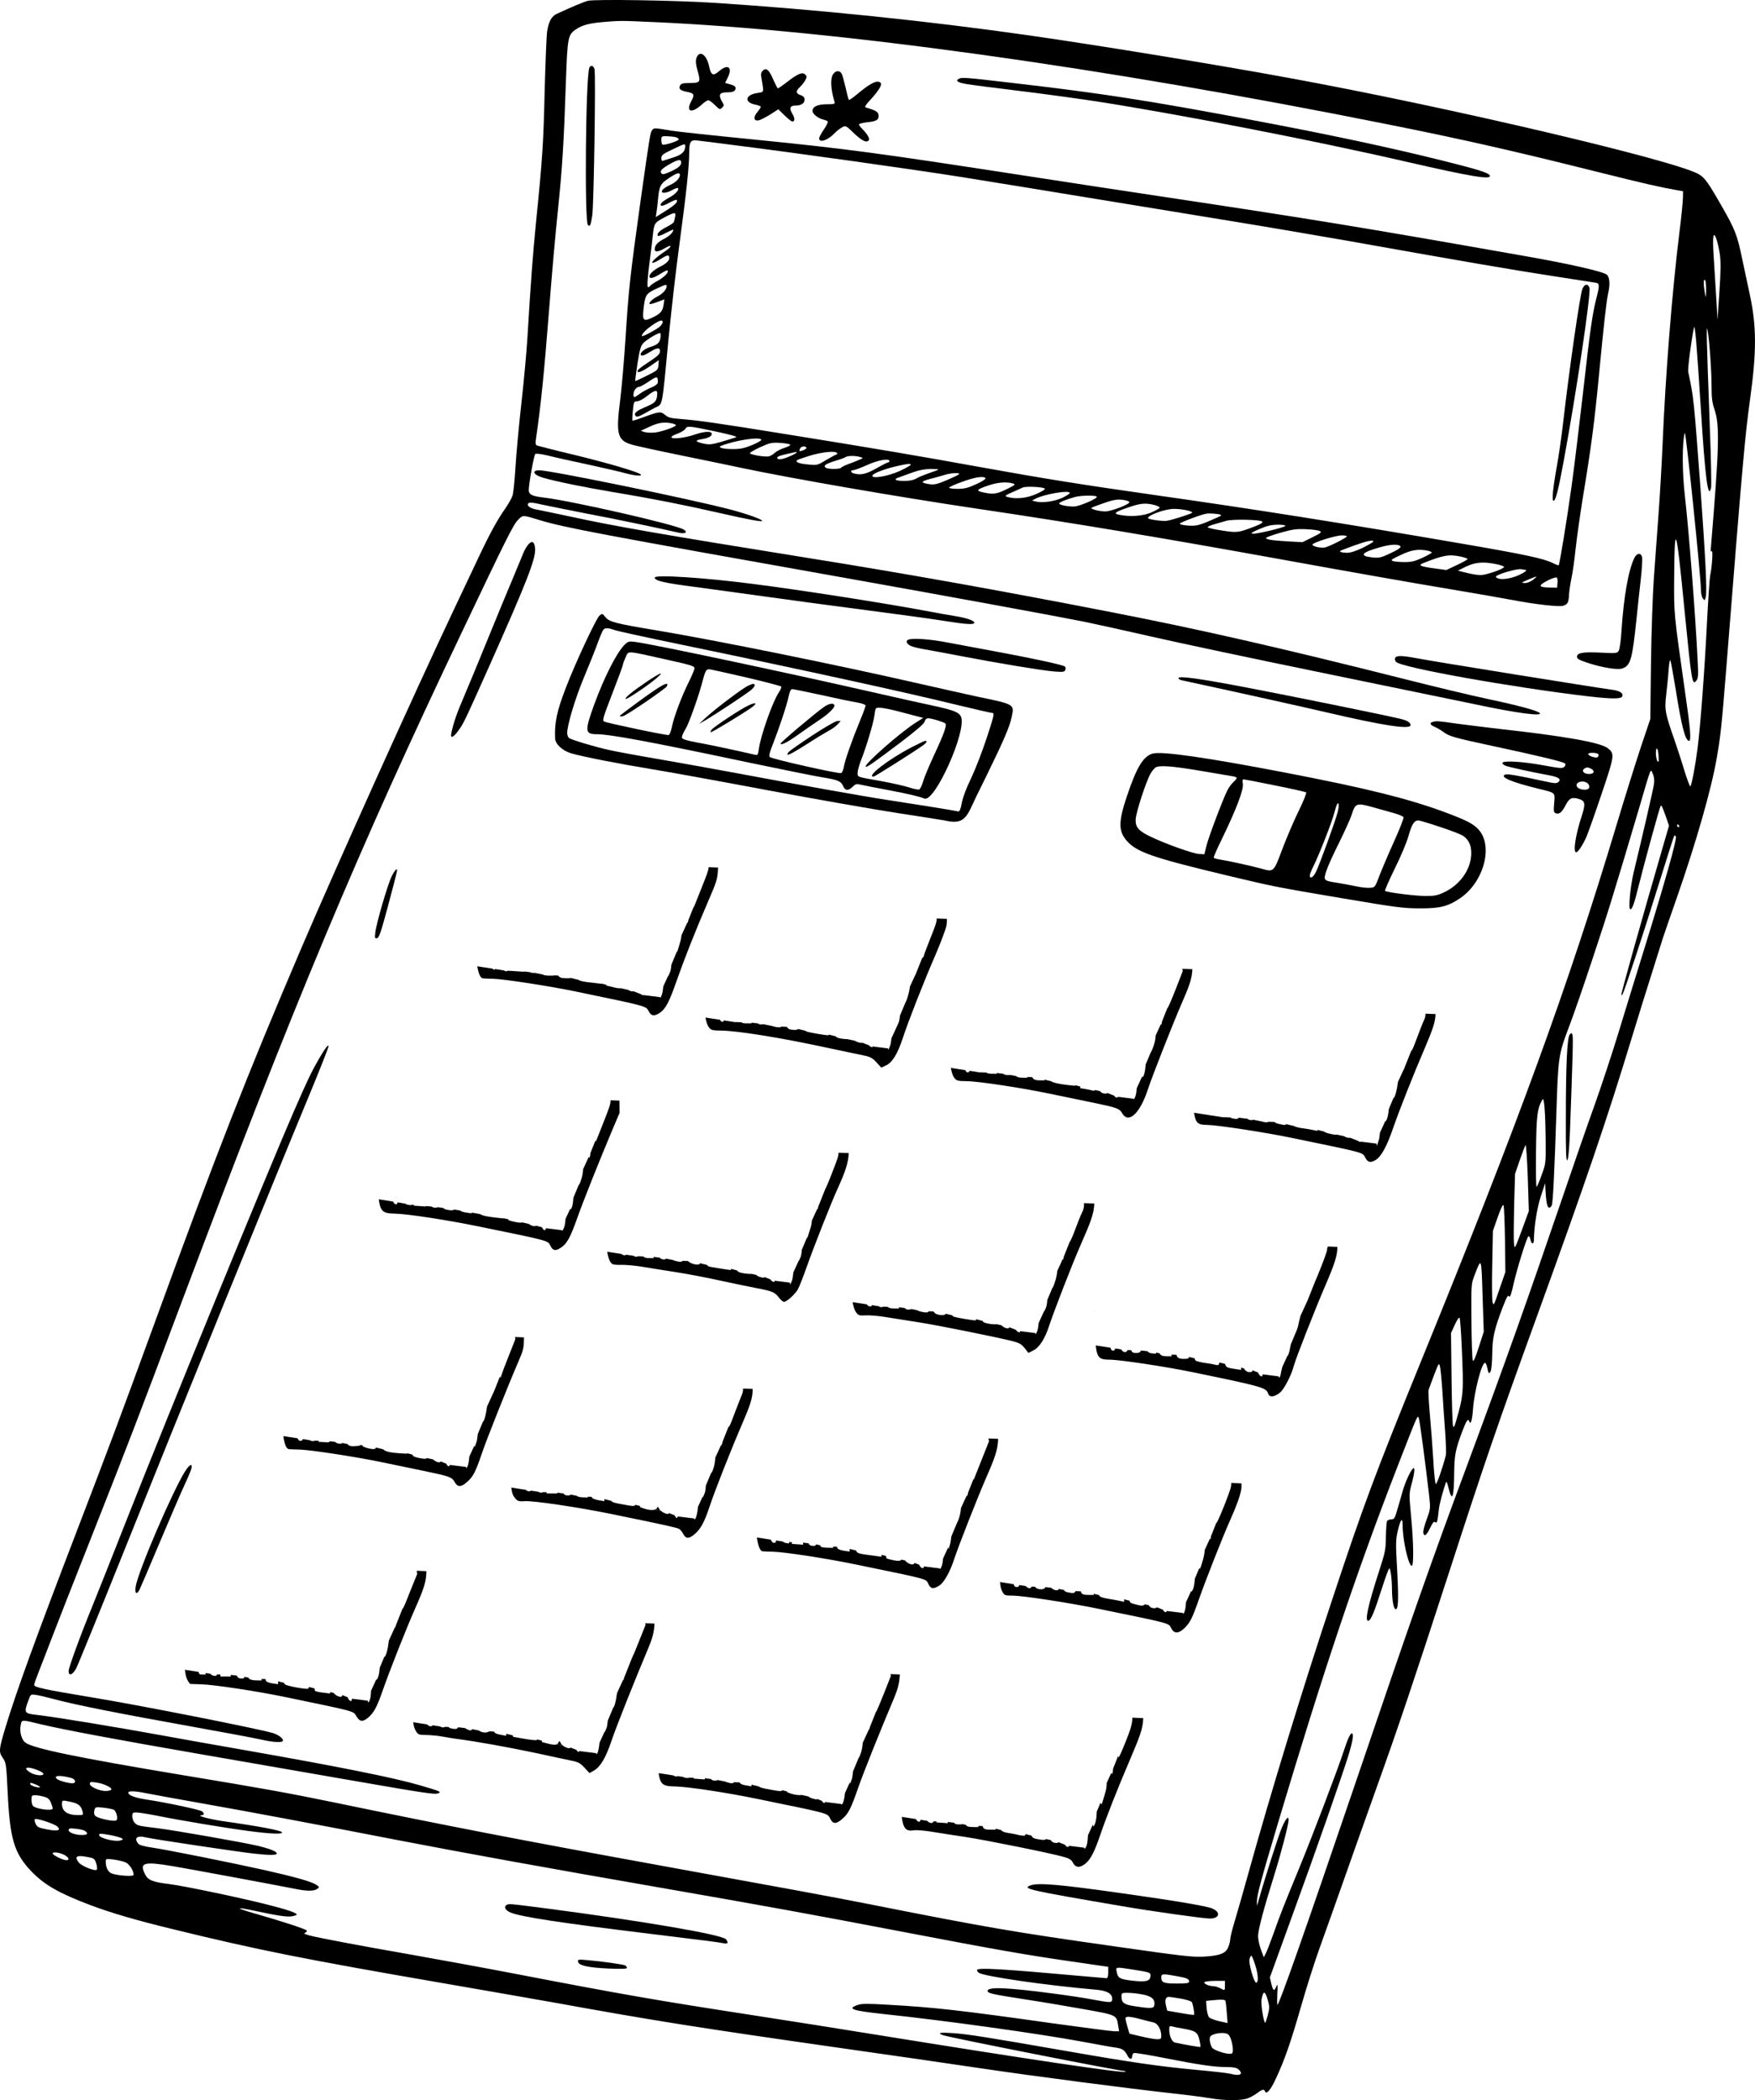<?xml version="1.0" encoding="UTF-8" standalone="no"?>
<svg
   version="1.0"
   width="1323.492pt"
   height="1583.513pt"
   viewBox="0 0 1323.492 1583.513"
   preserveAspectRatio="xMidYMid"
   id="svg260"
   sodipodi:docname="calculator.svg"
   inkscape:version="1.2.1 (9c6d41e410, 2022-07-14)"
   xmlns:inkscape="http://www.inkscape.org/namespaces/inkscape"
   xmlns:sodipodi="http://sodipodi.sourceforge.net/DTD/sodipodi-0.dtd"
   xmlns="http://www.w3.org/2000/svg"
   xmlns:svg="http://www.w3.org/2000/svg">
  <defs
     id="defs264" />
  <sodipodi:namedview
     id="namedview262"
     pagecolor="#ffffff"
     bordercolor="#000000"
     borderopacity="0.25"
     inkscape:showpageshadow="2"
     inkscape:pageopacity="0.0"
     inkscape:pagecheckerboard="0"
     inkscape:deskcolor="#d1d1d1"
     inkscape:document-units="pt"
     showgrid="false"
     inkscape:zoom="0.28367136"
     inkscape:cx="1152.7424"
     inkscape:cy="590.47202"
     inkscape:window-width="1350"
     inkscape:window-height="1230"
     inkscape:window-x="2889"
     inkscape:window-y="103"
     inkscape:window-maximized="0"
     inkscape:current-layer="svg260" />
  <path
     d="m 443.341,0.612 c -3.4,0.9 -11,4.1 -23.4,9.8 -4,1.8 -6.1,5.7 -7.3,13.1 -0.5,3.1 -1.3,23.4 -1.9,45.1 -0.9,39.5 -1.7,51.5 -6.5,98.8 -2.4,24.1 -4,45.8 -6.5,87.2 -0.6,10.2 -2.6,32.2 -4.5,49 -1.9,16.8 -3.9,38.6 -4.5,48.5 -0.6,9.9 -1.6,19.6 -2.2,21.5 -0.6,1.9 -3,6.2 -5.3,9.5 -6.1,8.7 -11.7,18.8 -20.5,37.5 -4.3,9.1 -12.2,25.7 -17.5,37 -30.4,64.2 -88.7,193.5 -116.3,258 -40.6,95 -63.7,153.9 -110,281 -26.9,73.6 -32.9,89.7 -58.7,157 -31.6,82.4 -45.7,121.2 -54,148.5 -5.1,16.9 -5.3,18.8 -2.2,23.3 2.5,3.6 2.7,4.5 3.7,25.3 1.7,35.9 4.8,46.5 17.9,60.3 9.8,10.2 20.8,16.5 44.6,25.5 16,6 34.8,11.5 62.5,18.2 64.2,15.7 98.2,22.5 205.5,41 31.9,5.5 69,12 82.5,14.4 75,13.6 107.9,18.8 215,34.1 36.6,5.2 84.5,12.1 106.5,15.4 39.1,5.8 108.5,14.9 145.5,19 10.2,1.1 22.3,2.7 27,3.5 10.4,1.8 23.2,1.9 28.1,0.1 2,-0.7 5.2,-2.5 7.1,-3.9 3.8,-2.9 5.4,-3.3 6,-1.5 1,2.9 4.3,-0.9 8.2,-9.4 6.8,-14.6 11.2,-27.3 19.1,-54.8 4,-14 10.3,-33.8 14,-44 3.7,-10.2 12,-33.6 18.5,-52 6.5,-18.4 17.5,-49.5 24.5,-69 16.2,-45.2 27.3,-78.1 54.6,-162.2 27.3,-84.2 35.7,-108.8 66.9,-194.8 36,-99.2 52.2,-146.8 70.5,-207 4.8,-15.7 11.8,-38.4 15.7,-50.5 3.8,-12.1 7.4,-23.6 8,-25.5 0.6,-1.9 5.3,-15.6 10.5,-30.4 14.5,-41.5 26.2,-82.2 30.2,-105.6 2.9,-16.5 3.7,-24.1 7.1,-66.5 12.7,-159.9 14.2,-176.1 18.1,-204.5 4.9,-35.5 4.9,-54.3 -0.2,-78.2 -1.1,-5.1 -3.5,-16.5 -5.4,-25.3 -4.1,-20.1 -5.6,-23.8 -16.1,-42.1 -9.8,-17.2 -12.5,-20.9 -16.8,-23.5 -16.4,-10.1 -187.5,-50.4 -307.5,-72.4 -55.2,-10.2 -144.6,-24.8 -197.6,-32.4 -76.2,-10.9 -160.6,-19.6 -238,-24.6 -30,-1.9 -89.5,-2.8 -94.9,-1.5 z m 48.9,16 c 138.4,6.1 338.9,34 553.5,77 55.8,11.1 96.2,20.3 156.9,35.5 38,9.5 49.1,12 62.1,14.3 l 4.5,0.8 -0.1,4.9 c 0,2.8 -1.2,14.7 -2.7,26.5 -5.4,43.6 -10.5,106.9 -12.7,160.5 -0.6,14.3 -2,38 -3.1,52.8 -1.1,14.7 -2.6,36.3 -3.5,48 -0.8,11.6 -1.8,40.1 -2.1,63.2 l -0.5,42 -7.4,22 c -4,12.1 -12.3,38.6 -18.4,59 -36.5,121.4 -73.7,223.4 -147.8,405 -33.9,83.2 -42.8,107 -65.8,176.5 -22.7,68.2 -46.5,145.9 -64,208.9 -3.6,13 -8.1,28.7 -10,35 -1.9,6.2 -3.4,12.4 -3.4,13.8 0,1.3 -0.7,3.9 -1.5,5.9 -1.9,4.7 -6.3,6.4 -18.3,7.1 -8.6,0.5 -16.2,-0.4 -67.2,-7.7 -76.9,-10.9 -97.7,-14.5 -186,-32 -23.5,-4.7 -68.1,-12.9 -159.5,-29.5 -101.7,-18.5 -158,-29.4 -243,-47 -34.3,-7.1 -55,-10.8 -113.6,-20.5 -80,-13.3 -114,-20.3 -119.7,-24.8 -2.8,-2.2 -4.4,-8.4 -3.3,-13.2 0.8,-4.1 0.4,-4.1 15.1,-0.5 17.2,4.1 58.2,11.8 120.1,22.5 32.1,5.6 81.4,14.1 109.4,19 59.7,10.4 67.5,11.6 70.1,10.6 1.7,-0.7 1.7,-0.8 0.2,-1.7 -0.9,-0.5 -7,-2.4 -13.6,-4.3 -20.6,-6 -61.8,-14.2 -135.2,-27.1 -20.6,-3.6 -47.2,-8.3 -59,-10.5 -35.1,-6.4 -81.2,-14 -94.5,-15.5 -10.2,-1.2 -10.4,-1.4 -6.7,-11.3 1.5,-4.2 1.7,-4.4 5.1,-3.9 2,0.2 8.8,1.8 15.1,3.5 15.4,4.1 47.4,10.5 101,20.1 24.5,4.4 48.6,8.9 53.5,10 9.8,2.2 16,2.6 17,1.2 0.9,-1.5 -3.1,-4.7 -7.6,-6 -11,-3.3 -102.6,-21.4 -137.7,-27.1 -35,-5.8 -42.2,-7.4 -42.2,-9.2 0,-0.6 1.5,-4.9 3.4,-9.7 1.9,-4.7 6.3,-16.3 9.9,-25.6 3.6,-9.4 17.1,-43.9 30.1,-76.7 28.6,-72.5 34.2,-87.1 67.9,-176.8 84.3,-224.3 132.9,-340.5 212,-506.5 32.8,-69 38.2,-79.8 41.7,-83.2 3.6,-3.7 3.3,-3.7 16,0.2 18.9,5.7 41.4,10 241,45.5 64.1,11.4 151.7,27.5 169.5,31.1 8.3,1.7 31.5,6.8 51.6,11.4 20.1,4.6 76.1,16.5 124.5,26.4 48.3,9.9 102.1,21 119.4,24.6 31,6.6 50.9,9.2 48.4,6.5 -1.8,-1.8 -15.3,-5.5 -39.3,-10.6 -11.9,-2.5 -39.4,-9.1 -61.1,-14.6 -96,-24.2 -156.2,-37.9 -222.5,-50.8 -87.7,-17.1 -155.4,-29.1 -229.5,-41 -107.7,-17.3 -145.3,-23.8 -180.5,-31.5 -11,-2.3 -21.6,-4.6 -23.6,-4.9 -4.8,-0.8 -7.8,-3.1 -6.2,-4.7 0.9,-0.9 3.2,-0.7 10.5,1 5.1,1.1 20.1,4.1 33.3,6.7 20.8,3.9 56.7,11.4 68.9,14.3 5.3,1.3 7.9,0 4.5,-2.2 -5.7,-3.7 -84.7,-21.7 -105.9,-24.2 -8.5,-1 -11,-2.2 -11,-5.6 0,-4.5 3.9,-26.2 4.9,-27.2 0.5,-0.5 4.2,-0.1 9.2,1.1 4.6,1.2 18.1,4.2 29.9,6.7 11.8,2.6 24.6,5.5 28.5,6.6 7.3,2 13.6,2.5 11.9,1 -2,-1.9 -24.1,-8.4 -49.5,-14.6 -14.7,-3.5 -27.4,-6.8 -28.4,-7.1 -1.4,-0.6 -1.6,-1.5 -1.1,-4.8 3.7,-25.3 6.1,-48.5 10.1,-99.6 1.9,-24.5 4.8,-57.4 6.5,-73.1 3.3,-32 4.5,-51.2 6,-96.4 1.2,-34.3 1.5,-36 7.9,-40.2 4.5,-3 9.8,-4.4 20.1,-5.3 12.6,-1.1 13.7,-1.1 37.5,0 z M 1296.941,191.512 c 0.8,5.7 0.8,12.4 -0.3,28.5 l -1.4,21.1 -1.1,-18.5 c -0.6,-10.2 -1.5,-24 -1.9,-30.7 -0.9,-13.9 -0.1,-18.1 2.1,-11.8 0.8,2.2 2,7.3 2.6,11.4 z m -10.3,26.9 c -0.1,6.6 -0.2,6.6 -1,2.2 -1.1,-6.4 -1.1,-10.2 0.1,-9.5 0.6,0.3 0.9,3.6 0.9,7.3 z m -3.9,91.2 c 3.2,51 5.4,67.4 7.6,58.4 0.4,-1.6 0,-23.1 -1,-47.9 -2.4,-65.6 -2.7,-76.9 -1.6,-71 1.4,7.7 3,30.7 3,42.6 0,8.3 0.5,12.1 2.2,17 4,11.9 3.6,27.8 -2.6,102.9 -0.4,3.8 -0.2,5 0.5,4 1.1,-1.7 0.3,11.8 -1.2,18.5 -0.4,2.2 -1.5,18.4 -2.4,36 -1.8,36 -4.9,77.3 -7.1,94.4 -1.7,13.3 -4.4,27.3 -5.4,28.4 -0.3,0.4 -2.3,-4.8 -4.4,-11.5 -2,-6.8 -5.5,-17.5 -7.7,-23.8 -6.9,-19.7 -7.5,-22.6 -6.1,-33.8 0.6,-5.3 1.5,-13.7 1.8,-18.7 0.4,-5.4 1,-8.1 1.4,-7 0.4,1.1 2.2,11 4,22 4.4,27.8 7.2,38.5 10,38.5 1.8,0 1.1,-8.7 -3,-36.8 -8.6,-60.7 -8.4,-58.4 -8.2,-87 0.3,-42.5 1.6,-38.4 7.7,24.3 5.5,55.8 5.9,58.1 9.1,54 1.3,-1.7 1.5,-4 0.9,-15 -1.7,-35.3 -6.6,-97.5 -9.6,-124 -2.1,-17.9 -2.2,-40.3 -0.1,-47.8 0.7,-2.7 12.3,109.8 12.2,118.9 0,2.2 0.6,4.9 1.4,6 1.4,1.8 1.5,1.8 2.2,-1 1.1,-4.4 -0.2,-29.7 -4,-82.6 -5,-66.8 -5,-67.5 -9.2,-87.2 -0.5,-2.3 2.4,-24.5 4.3,-33.3 0.8,-3.4 2,10.9 5.3,62.5 z m -32,260 c 0.3,5 0.1,5.7 -1,4 -0.5,-0.8 -1,-3.5 -1,-6 0.1,-5.3 1.7,-3.6 2,2 z m -3.5,21.9 c -0.6,4.1 -8.8,39.7 -15.1,65.6 -2.7,11.1 -4.3,28.5 -2.7,28.5 1.5,0 2.9,-3.9 6.4,-18 3.7,-15 15.8,-59.3 16.5,-59.9 0.7,-0.7 1,0 3.8,7.6 l 2.5,7.3 -4,13.7 c -17.1,58.9 -31.9,111.7 -31.9,113.5 0.1,0.9 0.3,0.9 0.9,-0.2 1.6,-2.8 16.8,-49.1 27.6,-84 5.9,-19 11,-34.9 11.3,-35.4 0.2,-0.5 0.8,-0.2 1.3,0.6 0.9,1.7 -8.4,34.8 -23.9,84.8 -6.1,19.5 -14.9,48.3 -19.7,64 -4.8,15.7 -12.7,39.5 -17.5,53 -4.9,13.5 -15.9,45.2 -24.5,70.5 -26.9,78.7 -42.3,122.1 -72.5,203.5 -26.1,70.1 -41.4,113.7 -85,242 -36.5,107.3 -56.1,163 -57.4,163 -0.3,0 -0.3,-3.7 -0.1,-8.3 0.4,-6.9 0.3,-7.8 -0.7,-5.5 -1.7,3.9 -2.4,3.5 -3.8,-2 l -1.1,-4.8 17.4,-48 c 16.8,-46 36.8,-103.2 42,-119.9 2.9,-9.6 3.9,-15.3 2.7,-16 -1.2,-0.8 -3.2,3.3 -6.5,13.5 -4.6,14.1 -24,65 -33.7,88.5 -11.3,27.4 -13.9,33.9 -19.3,49.2 -2.4,6.7 -5,13.4 -5.8,14.8 l -1.4,2.7 -2.1,-5.7 c -1.2,-3.1 -2.2,-7.7 -2.2,-10.2 0,-4.7 4,-19.8 12.1,-45.8 5.1,-16.2 10.9,-38.5 10.9,-41.7 0,-3.6 -1.8,-1.6 -4.9,5.2 -2.5,5.7 -12.9,38.2 -17.9,56 l -1,3.5 -0.1,-3 c -0.1,-4.7 2.9,-15.9 15.9,-59.5 34.5,-115.4 59.2,-189.2 90.4,-269.5 15.2,-39.1 14.8,-38.2 15.8,-35.9 0.7,1.7 5.2,35.7 7.8,58.5 1,8.9 0.9,10.1 -1,15.5 -2.8,7.6 -3.8,11.6 -3.3,13.1 0.9,2.5 2.4,1.2 5,-4.2 2,-4.1 3,-5.2 3.9,-4.4 1.3,1.1 1.7,-0.1 2.8,-10.1 0.4,-3.8 3.2,-14 5.3,-20 0.3,-0.8 1.1,0.7 1.7,3.5 2.9,12.1 4.3,8.7 4.5,-10.5 0.1,-13.4 1,-17.8 6.1,-31.4 3.2,-8.3 4.3,-10 5.3,-7.4 1,3 2.2,-1 2.8,-9.5 0.9,-12.9 6.5,-34.7 9,-34.7 0.5,0 1.1,1.2 1.5,2.7 1.2,5.6 1.4,6 2.7,3.8 0.7,-1.2 1.2,-6.8 1.3,-13.5 0.1,-12 1.6,-18.5 7.9,-35 3.3,-8.4 4,-9.6 5,-7.9 0.5,0.7 1.8,-3.1 3.2,-9.7 2.7,-11.9 9.9,-35 11.2,-35.9 0.5,-0.2 1.1,0.9 1.5,2.5 0.7,3.8 2.6,3.9 2.6,0.2 0.2,-10.4 2.3,-23.7 5.2,-32.7 l 3.3,-10 0.2,5 c 0.5,9.2 1.4,13.5 2.8,13.5 0.7,0 1.6,-0.8 2,-1.8 0.9,-2.2 2,-25 3.5,-70.7 1.3,-41.1 1.5,-42.9 9.7,-64.5 3.1,-8 11.1,-31.2 17.8,-51.5 11.4,-34.2 16.1,-49.5 35.5,-115 8.7,-29.7 7.9,-27.8 9.7,-23.6 1,2.4 1.3,5 0.8,8 z m 19,31.1 c 0.3,0.5 0.1,1 -0.4,1 -0.6,0 -1.1,-0.5 -1.1,-1 0,-0.6 0.2,-1 0.4,-1 0.3,0 0.8,0.4 1.1,1 z m -100.6,239.2 c 0.1,15.1 0,15.9 -3,24 -1.6,4.6 -3.4,8.7 -3.8,9.1 -0.5,0.5 -0.7,-11.4 -0.5,-26.3 0.3,-27.4 0.9,-32.6 4.8,-39.5 1.4,-2.5 2.3,9.7 2.5,32.7 z m -18,65.8 c -5.4,14.5 -5.4,14.5 -5.9,10 -0.3,-2.5 -0.2,-15.3 0.1,-28.5 l 0.7,-24 3.5,-10.2 c 2,-5.6 3.9,-10.8 4.4,-11.5 0.4,-0.7 1.2,10.1 1.7,24.2 l 0.8,25.5 z m -12.7,7.1 0.3,24.4 -4.5,13 c -4.2,12.4 -4.4,12.8 -5.2,9.5 -0.4,-1.9 -0.5,-14.8 -0.2,-28.5 l 0.5,-25 3.6,-10.3 c 2.4,-6.8 3.9,-9.9 4.4,-9 0.4,0.8 0.9,12.4 1.1,25.9 z m -19.8,81.2 c -2.8,8.6 -4,11.2 -4.5,9.8 -0.4,-1 -0.9,-14.4 -1,-29.8 -0.2,-27.7 -0.2,-27.8 2.4,-34.5 5.2,-13.6 5.1,-14 6,15.7 l 0.9,27 z m -12.8,-0.3 c 1.5,34.4 1.4,36.2 -4.3,56 -1.3,4.4 -1.7,5.1 -2.3,3.5 -0.4,-1.2 -0.9,-17.3 -1.1,-36 l -0.4,-34 2.9,-6.3 c 1.9,-4.1 3.2,-5.9 3.6,-5 0.4,0.7 1.1,10.5 1.6,21.8 z m -14.6,33.4 c 0.5,8.8 1.5,22.7 2.1,30.8 0.6,8.1 0.8,16 0.5,17.5 -2.3,9.1 -6.9,22.4 -7.6,21.6 -0.5,-0.4 -1.4,-8.9 -1.9,-18.8 -0.6,-9.9 -1.8,-25.3 -2.6,-34.2 -0.8,-8.9 -1.2,-17 -0.9,-18 0.4,-1 2.2,-6.1 4.2,-11.3 3.3,-8.6 3.6,-9.2 4.3,-6.6 0.5,1.6 1.3,10.1 1.9,19 z m -1058.6,286 c 2,0.8 3.6,2 3.6,2.5 0,1.8 -6.3,1.2 -9.7,-0.9 -6.7,-4.1 -2.4,-5.2 6.1,-1.6 z m 24.6,5.6 c 3.3,0.9 4,4 0.8,4 -3,0 -10,-1.9 -11.5,-3.2 -3.3,-2.7 2.2,-3.1 10.7,-0.8 z m -23.5,6.9 c -1,0.9 -7.5,-1.1 -7.5,-2.4 0,-1.1 0.7,-1 3.9,0.3 2.2,0.9 3.8,1.9 3.6,2.1 z m 50.3,-1.1 c 4.6,2.2 4.6,3.6 0,4 -4.7,0.4 -12.8,-3 -12.8,-5.4 0,-1.4 0.7,-1.6 4.7,-1 2.6,0.3 6.2,1.4 8.1,2.4 z m 29.7,5.7 c 3.9,0.8 23.7,4.4 44,8 37.7,6.7 82.5,15.1 147,27.6 47,9.1 113.2,21.1 195.5,35.4 81.6,14.2 116.6,20.6 183.5,33.4 67.9,13 91.5,17.2 126.6,22.3 l 28.9,4.2 v 4.3 c 0,2.5 -0.5,4.3 -1.1,4.3 -0.6,0 -8.4,-0.7 -17.3,-1.5 -62.1,-5.6 -80.6,-6.7 -80.6,-4.6 0,0.5 0.6,1.3 1.3,1.9 3.2,2.7 51.1,9.6 88,12.8 8.7,0.7 12.7,2.9 12.7,7 0,3 -1.1,3 -14.5,0.5 -5.5,-1.1 -18.8,-3.1 -29.5,-4.5 -35.6,-4.7 -50,-5.3 -50,-2 0,1.7 3.5,2.5 28,6.3 11.3,1.7 31,5 43.8,7.3 25.9,4.6 25.4,4.4 26.7,12.5 l 0.7,4.3 h -3.5 c -1.9,0 -22.5,-2.7 -45.8,-5.9 -70.9,-10 -89.5,-12.1 -124.7,-14.1 -14.4,-0.9 -20.1,-0.9 -22.7,0 -9,3 -4.9,4.4 19.1,7 45.7,4.8 117.5,14.8 150.2,20.9 11.4,2.1 22.8,4.2 25.4,4.5 4.6,0.7 6.2,1.9 8.3,5.9 1.4,2.9 3.5,3.3 3.5,0.8 0,-1.2 0.6,-2.4 1.4,-2.7 0.8,-0.3 11.7,1.5 24.3,4 25.3,5 36.6,6.6 46.2,6.6 4.6,0 7,0.5 8.3,1.7 4.1,3.7 1.1,5.3 -6.2,3.3 -1.9,-0.5 -13.4,-1.8 -25.5,-2.9 -27.7,-2.6 -47.6,-5.4 -98,-14.2 -60.2,-10.5 -74.2,-12.7 -85.3,-13.5 -10,-0.7 -12.5,-0.2 -7.9,1.5 4.3,1.7 133.3,27.1 137.2,27.1 0.5,0 0.6,0.2 0.3,0.5 -1.3,1.3 -74.5,-9.6 -188.3,-28 -25.3,-4.1 -65.1,-10.4 -88.5,-14 -76.5,-11.8 -100.9,-16 -184,-32 -21.2,-4.1 -55.4,-10.3 -76,-14 -41.2,-7.2 -70.8,-12.8 -78.5,-14.8 -3.6,-1 -4.5,-1.5 -3.2,-2 1,-0.4 1.6,-1.1 1.2,-1.7 -0.7,-1.1 -19.1,-7.1 -38.4,-12.6 -15.3,-4.3 -16,-5.5 -1.5,-2.4 18.7,4 24.9,4.9 28.7,4.3 2,-0.3 3.7,-0.9 3.7,-1.3 0,-1.4 -8,-4 -24.4,-8.1 -22.2,-5.5 -61.3,-13.6 -71.7,-14.9 -12.3,-1.5 -16,-2.9 -18.1,-7.1 -4.7,-9.1 -1.4,-10.1 20.8,-6.4 12.9,2.2 70.7,12.9 94.3,17.5 7.3,1.4 12.4,1.3 14.6,-0.4 1.8,-1.3 1.7,-1.4 -0.8,-3.1 -3.7,-2.4 -15.7,-5.8 -38.7,-11 -25.2,-5.6 -72.8,-15.2 -85,-17 -6.6,-1 -9.9,-1.9 -10.7,-3.2 -3.1,-4.2 -0.6,-6.1 6,-4.5 5,1.3 68.2,10.7 81.2,12.2 11.4,1.3 17.5,1.3 17.5,0 0,-1.6 -5,-3.6 -14.6,-5.9 -11.6,-2.7 -61.9,-11.5 -74.4,-13.1 -15.5,-1.9 -16,-2 -18.1,-4.1 -1,-1 -1.9,-3.3 -1.9,-4.9 0,-2.7 0.3,-3 3.1,-3 1.7,0 8.6,1.1 15.3,2.4 17.2,3.5 51.4,9.2 69.5,11.6 16.6,2.2 25.1,2.5 25.1,1.1 0,-1.4 -16.6,-4.6 -45,-8.6 -10.5,-1.6 -20.1,-4.2 -15.7,-4.4 2,-0.1 2.2,-1.4 0.4,-2.9 -1.4,-1.2 -26.6,-6.6 -41.2,-8.8 -9.5,-1.4 -14.5,-3.3 -14.5,-5.4 0,-1.4 5.4,-1.2 13.5,0.5 z m -77.2,2.6 c 3,0.8 4.2,1.8 5.3,4.4 0.8,1.9 1.4,3.9 1.4,4.5 0,2.2 -13.6,0.3 -15.1,-2.2 -0.5,-0.7 -0.9,-2.8 -0.9,-4.6 0,-2.8 0.3,-3.2 2.8,-3.2 1.5,0 4.4,0.5 6.5,1.1 z m 20.6,4 c 5.4,1.1 7.6,3 8.6,7.1 0.7,2.7 0.6,2.8 -3.2,2.8 -8.2,0 -12.3,-2.8 -12.3,-8.4 0,-3 0.1,-3 6.9,-1.5 z m 32.2,5.9 c 2,1.1 3.4,7.1 1.8,8 -1.6,1.1 -13.8,-1.5 -15.6,-3.3 -1.1,-1 -1.3,-2.4 -0.9,-4.2 0.7,-2.7 0.8,-2.7 6.9,-2.1 3.3,0.4 6.9,1.1 7.8,1.6 z m -42.5,12.7 c 2.9,2.9 0.1,3.6 -7.8,2.1 -6.3,-1.2 -7.5,-1.8 -8.6,-4.1 -0.7,-1.5 -1.1,-3.1 -0.7,-3.6 0.7,-1.2 15,3.5 17.1,5.6 z m 21,3.4 c 2.4,1.9 1.6,2.9 -2.5,2.9 -5.1,0 -10.1,-1.8 -10.1,-3.7 0,-1.3 1,-1.5 5.6,-1 3,0.3 6.2,1.1 7,1.8 z m 19,3 c 3.2,0.6 6.8,1.6 7.9,2.1 1.9,1.1 1.9,1.1 -0.1,1.8 -3.9,1.5 -16.4,-1.6 -16.4,-4 0,-1.3 1.3,-1.2 8.6,0.1 z m -34,15.4 c 2.8,1.8 3.1,3.5 0.7,3.5 -2.8,-0.1 -10.3,-3.8 -10.3,-5.1 0,-1.6 6.4,-0.5 9.6,1.6 z m 23.2,5.9 c 0.7,2.2 0.9,4.3 0.4,4.8 -1.3,1.3 -11.5,-2.8 -13.6,-5.5 -3.3,-4.4 -1.7,-5.6 5.6,-4.3 6.1,1.1 6.3,1.2 7.6,5 z m 22,-0.8 c 3,1.2 6.2,6.1 6.2,9.5 0,1.4 -12.1,0.6 -16.5,-1.1 -2.7,-1 -4.5,-4.5 -4.5,-8.7 0,-2.5 0.1,-2.5 5.8,-1.8 3.1,0.4 7.2,1.3 9,2.1 z m 852.1,77.6 c 2.3,7.2 2.5,13.5 0.6,13.1 -1.7,-0.2 -5.6,-14.4 -5,-17.5 0.4,-1.5 1,-2.8 1.4,-2.8 0.4,0 1.8,3.3 3,7.2 z m -92.1,3.3 c 13.2,2.1 13.4,2.2 13,5.3 -0.4,3.5 -3.7,4.2 -14,3 -9.2,-1.1 -10.5,-1.9 -11.4,-6.6 -0.8,-3.8 -1.1,-3.8 12.4,-1.7 z m 32.7,4.9 c 7.9,1.4 9.5,2.1 9.5,4.2 0,1.1 -1.9,1.4 -9.3,1.4 -9.9,0 -11.7,-0.7 -11.7,-4.7 0,-2.7 1.1,-2.8 11.5,-0.9 z m 36.5,7.1 c 0,4 0.1,4 -3.6,2 -1.6,-0.8 -3.9,-1.5 -5.1,-1.5 -3.3,0 -7.5,-1.9 -6.8,-3 0.3,-0.5 4,-1 8.1,-1 h 7.4 z m -62.3,6.7 c 7.1,1.3 9.7,3.7 9.1,8 -0.4,2.7 -2.6,2.8 -14.8,0.9 -8.1,-1.2 -10,-2.6 -10,-7.3 0,-2.7 0.2,-2.8 4.6,-2.8 2.6,0 7.6,0.5 11.1,1.2 z m 94.6,4.2 c 1.4,4.9 1.4,6.1 0,11.6 -0.9,3.3 -1.8,5.9 -2,5.6 -1.3,-1.3 -3.3,-14.3 -2.7,-17.5 1.3,-7 2.6,-6.9 4.7,0.3 z m -65.4,-1 c 4,0.7 7.7,1.9 8.1,2.6 0.9,1.4 2.3,9.1 1.7,9.6 -0.2,0.2 -4.8,-0.4 -10.3,-1.4 l -9.9,-1.7 -0.9,-3.6 c -1.1,-4.4 -0.3,-6.9 2.1,-6.8 1,0 5.1,0.6 9.2,1.3 z m 33.5,1.8 c 0.3,0.7 0.7,4.7 1,9 l 0.6,7.6 -6.3,-1.4 c -3.4,-0.8 -6.8,-2.1 -7.6,-2.9 -0.8,-0.8 -1.6,-3.9 -1.9,-6.9 l -0.4,-5.5 3.8,-0.4 c 8.1,-0.8 10.5,-0.7 10.8,0.5 z m -63.9,13.7 c 3.9,1 8.3,2.2 9.8,2.5 3.1,0.7 5.7,5.4 5.7,10.1 0,2.1 -0.4,2.5 -3.1,2.5 -1.7,0 -7.1,-0.9 -12,-2.1 l -8.9,-2.1 -1.5,-5.1 c -0.8,-2.8 -1.5,-5.7 -1.5,-6.4 0,-1.8 3.3,-1.6 11.5,0.6 z m 32.5,7.2 c 8.8,1.5 10.6,2.8 11.8,8.6 0.6,2.6 0.9,4.9 0.7,5.1 -0.3,0.3 -11.3,-1.6 -19.2,-3.3 -2.3,-0.5 -4.3,-5 -4.3,-9.8 0,-2.6 0.3,-2.9 2.3,-2.3 1.2,0.3 5.1,1.1 8.7,1.7 z m 33.4,4.2 c 1.8,1.3 3.5,7.1 3.6,11.9 0,2.3 -0.5,2.8 -2.3,2.8 -4.1,0 -12.6,-3 -13.5,-4.8 -1.6,-3 -2.1,-6.7 -1.3,-8.1 1.6,-2.6 10.7,-3.8 13.5,-1.8 z"
     id="path2"
     style="fill:#000000;stroke:none;stroke-width:0.1" />
  <path
     d="m 525.741,42.512 c -1.4,2.7 -1.3,5.2 0.7,12.2 2,7.3 1.5,7.9 -6.9,7.9 -4.6,0 -5.9,0.4 -6.7,1.9 -1.3,2.4 0.2,3.8 5,4.7 5.7,1.1 6.2,2 3.4,7.2 -4.2,7.9 0.2,9.4 7.8,2.6 2,-1.9 4.3,-3.4 5.1,-3.4 0.8,0 3,1.6 5.1,3.7 3.4,3.4 3.7,3.5 5.3,1.9 1.6,-1.6 1.6,-1.9 -0.1,-4.7 -2.9,-5.2 -1.9,-6.9 4.3,-6.9 4.1,0 6,-1 6,-3.1 0,-1.3 -1.2,-2.1 -4,-2.9 l -3.9,-1.1 2.1,-4.3 c 3.7,-7.6 -0.1,-10.2 -6.6,-4.6 -4.5,4 -6.2,3.2 -7.6,-3.7 -1.7,-8 -6.5,-12 -9,-7.4 z"
     id="path4"
     style="fill:#000000;stroke:none;stroke-width:0.1" />
  <path
     d="m 444.441,51.112 c -2.8,7.1 -3.7,115.9 -1.1,118.5 1.6,1.6 2.1,0.4 3.3,-7.1 1.2,-7.5 2.7,-106.3 1.7,-110.3 -0.7,-2.8 -3,-3.5 -3.9,-1.1 z"
     id="path6"
     style="fill:#000000;stroke:none;stroke-width:0.1" />
  <path
     d="m 575.241,53.312 c -1.3,1.3 -1.6,2.6 -1,5.7 1.9,11.4 2.3,10.2 -3.6,11.2 -8.8,1.5 -9.5,7 -1,8.7 2.2,0.4 4.1,1.2 4.1,1.7 0,0.5 -1.2,2.2 -2.6,3.9 -3.1,3.7 -2.8,6.7 0.6,6.3 1.3,-0.1 5.2,-2.1 8.8,-4.3 l 6.4,-4.1 4.7,4.6 c 2.6,2.5 5.2,4.6 5.8,4.6 2.1,0 2.1,-2.4 0.1,-5.8 -2.5,-4.1 -1.8,-6.2 2.2,-6.2 4.4,0 7,-1.7 7,-4.4 0,-1.8 -0.8,-2.7 -3,-3.5 -3.7,-1.2 -3.8,-3 -0.4,-6.2 1.4,-1.3 3.2,-3.6 4,-5.1 1.2,-2.3 1.2,-2.9 -0.1,-4.2 -2.1,-2.1 -5.5,-0.7 -13.4,5.4 -3.6,2.8 -6.8,5 -7.2,5 -0.4,0 -1.9,-3 -3.5,-6.6 -3.1,-7.4 -5.4,-9.3 -7.9,-6.7 z"
     id="path8"
     style="fill:#000000;stroke:none;stroke-width:0.1" />
  <path
     d="m 628.341,55.812 c -2.3,3.2 -1.9,11.5 1,21 0.5,1.6 -0.2,1.8 -5.8,1.8 -6.9,0 -10.8,1.8 -10.8,5 0,2.3 4.1,5.6 8,6.5 1.7,0.4 3.2,1.1 3.5,1.5 0.3,0.5 -1,3.3 -3,6.1 -1.9,2.8 -3.5,5.8 -3.5,6.5 0,3.9 6.6,1.6 12,-4.1 1.4,-1.5 3.8,-3.3 5.3,-4.1 2.7,-1.5 2.9,-1.4 9.1,4.6 6,5.7 9.6,7.4 11.1,5 0.8,-1.2 -1.3,-4.7 -5,-8.4 -1.4,-1.4 -2.5,-2.9 -2.5,-3.4 0,-0.5 2.8,-1.2 6.1,-1.6 7.2,-0.7 9.1,-1.9 8.7,-5.5 -0.3,-2.4 -2.1,-3.5 -9.7,-5.7 -0.9,-0.3 -0.1,-1.8 2.6,-4.7 9.5,-10.3 11.3,-14.7 6.1,-14.7 -2.7,0 -7.9,3.3 -15.6,9.8 -2.9,2.4 -5.5,4.2 -5.8,3.9 -0.3,-0.3 -1.4,-4.4 -2.4,-9.1 -1.1,-4.7 -2.4,-9.5 -3,-10.6 -1.4,-2.6 -4.5,-2.6 -6.4,0.2 z"
     id="path10"
     style="fill:#000000;stroke:none;stroke-width:0.1" />
  <path
     d="m 722.741,59.612 c -2.4,1.5 -0.1,2.8 7,3.9 3.6,0.6 21.4,2.9 39.5,5.1 18.2,2.2 43.4,5.7 56,7.6 61.8,9.5 164.9,29.5 236,45.9 48.4,11.1 63.4,13.6 62.3,10.3 -0.7,-2 -8.2,-4.4 -33.7,-10.8 -40.3,-10.1 -87,-20.1 -144.6,-30.9 -79.9,-15 -113.9,-20.3 -181.1,-28.1 -36.8,-4.3 -39.1,-4.5 -41.4,-3 z"
     id="path12"
     style="fill:#000000;stroke:none;stroke-width:0.1" />
  <path
     d="m 492.041,97.812 c -1.7,2 -1.7,2.4 -8.8,52.3 -8.2,59.1 -9.1,67 -11.5,104.6 -1.1,17.3 -3,38.6 -4.1,47.4 -3.2,24.7 -2,29.7 8,32.9 2.5,0.9 20.1,4.7 39.1,8.6 19,3.9 38.6,7.9 43.5,9 38.1,8.1 120.8,22.4 179,31 69.7,10.3 138.5,21.8 228,38 56.8,10.3 96.5,17.3 130.5,23 16.8,2.8 36.2,6.2 43.1,7.5 18.7,3.6 37.2,5.7 40.2,4.6 3.4,-1.3 3.9,-2.5 4.2,-8.5 0.2,-2.8 1,-8.3 1.8,-12.1 0.9,-3.9 2.3,-13.9 3.2,-22.4 0.9,-8.5 3.4,-26 5.5,-39 6.3,-38 8.7,-56.6 12,-91.1 3.7,-38.6 5.7,-56.8 7,-62.4 1.6,-6.9 1.2,-12.1 -1,-14.1 -2.6,-2.3 -27.9,-8.1 -61,-13.9 -125.9,-22.2 -158.8,-27.6 -278.5,-45.6 -25.8,-3.9 -67.5,-10.2 -92.5,-14.1 -120,-18.5 -139.3,-21.1 -212,-28.4 -30.5,-3 -58.2,-6 -61.5,-6.6 -12.3,-2.1 -13.1,-2.1 -14.2,-0.7 z m 17.5,5.6 c 1.3,0.4 2.3,1.1 2.3,1.7 0,1.2 -11,4.7 -12.3,3.9 -0.4,-0.3 -0.8,-1.8 -0.8,-3.5 0,-2.8 0.2,-2.9 4.3,-2.8 2.3,0.1 5.2,0.4 6.5,0.7 z m 44.7,6.1 c 47.6,6 133.8,18.1 171,24 17.1,2.7 50.2,8.1 205.8,33.6 25.2,4.1 63.7,10.7 85.5,14.5 86.9,15.5 125,22 154.2,26.5 16.8,2.6 31.5,4.9 32.8,5.1 2.8,0.5 2.8,2.2 0.2,12.2 -3,12 -4.6,23.4 -10,71.2 -2.8,24.5 -6.6,55.7 -8.5,69.5 -3.4,24.6 -9.1,59.4 -9.8,60.1 -0.2,0.2 -2.1,-0.5 -4.3,-1.6 -6.9,-3.5 -21.5,-6.6 -69.9,-14.9 -87,-15 -156.8,-26 -228,-36.1 -57.1,-8.1 -85.8,-12.7 -135,-21.6 -44.8,-8.1 -75.6,-13.4 -146.5,-24.8 -49,-7.9 -64.6,-10.2 -78.6,-11.3 -7.1,-0.5 -9.1,-1 -11.5,-3 -3.3,-2.9 -4.5,-2.7 -16.5,1.7 -4.3,1.6 -8,2.8 -8.2,2.5 -0.2,-0.2 -0.1,-3.6 0.3,-7.4 0.7,-6.7 0.8,-7.1 3.2,-7.1 1.4,0 4.7,-1.7 7.5,-4 5.7,-4.5 7.8,-5 7.7,-1.8 -0.3,5.7 -1.3,6.9 -8.7,10 -7.4,3.1 -9.4,5 -7.4,7 0.7,0.7 2.5,0.2 5.9,-1.7 2.6,-1.5 6.5,-3.6 8.5,-4.7 6,-3 5.1,1.7 10.3,-52.8 2,-20.1 5.5,-51.4 8,-69.5 5.3,-39.2 7.5,-59.8 7.5,-69.8 0,-8.5 1,-10 6,-9.4 1.9,0.2 14.8,1.8 28.5,3.6 z m -37.5,0.6 c 0,4.2 -2.4,6.5 -8.9,8.6 -3.6,1.1 -7.2,2.3 -7.8,2.5 -0.9,0.4 -1.3,-0.3 -1.3,-2 0,-2.2 1.1,-3.1 8.3,-6.5 9.4,-4.5 9.7,-4.6 9.7,-2.6 z m -3,12.3 c 0,2.5 -2.5,4.5 -8.8,7.3 -4.5,1.9 -5.5,2 -6.3,0.8 -1.1,-1.8 0.5,-3.4 6.8,-7 5.8,-3.3 8.3,-3.6 8.3,-1.1 z m -1,9.5 c 0,2.4 -3.1,5.7 -7.3,7.5 -2.3,1 -4.8,2.6 -5.6,3.5 -2.4,2.9 1.6,3.3 6.5,0.7 2.4,-1.4 4.6,-2.1 4.9,-1.8 1.2,1.2 -2,4.8 -6.6,7.2 -5.4,3 -7.5,5.1 -5.9,6.1 0.5,0.3 3.2,-0.6 5.9,-2.2 2.8,-1.5 5.2,-2.5 5.6,-2.2 1.3,1.4 -1,3.7 -8.1,8.2 l -7.6,4.8 0.5,-3.3 c 0.3,-1.8 0.9,-6.5 1.2,-10.3 0.9,-9.8 1.8,-11.6 8.2,-15.8 5.8,-3.9 8.3,-4.6 8.3,-2.4 z m -3.6,31.4 c -0.3,1.6 -0.7,3.3 -0.9,4 -0.2,0.7 -2.6,2.3 -5.3,3.7 -5.2,2.6 -7.6,4.9 -7,6.6 0.2,0.7 2.6,0 6.1,-1.9 3.1,-1.6 5.7,-2.8 5.7,-2.5 0,2 -2.8,4.8 -7,6.9 -4.9,2.5 -7,4.9 -7,7.9 0,2.3 2.7,2 7.7,-0.9 5.5,-3.3 5.7,-1.4 0.2,2.3 -6.3,4.2 -10.5,8 -9.7,8.7 0.4,0.4 2.9,-0.7 5.6,-2.4 5.6,-3.6 7.2,-3.9 7.2,-1.3 0,2.2 -2.2,4.3 -7,6.7 -4.4,2.2 -8,5.4 -8,7.2 0,2.2 3,1.5 8.2,-1.8 2.7,-1.7 5.1,-2.9 5.4,-2.6 1.3,1.2 -1.9,4.7 -7,7.6 -3,1.6 -5.7,3.5 -6.1,4.1 -0.3,0.5 -1,1 -1.5,1 -0.9,0 -0.5,-7 1.5,-22 0.8,-5.8 1.7,-13.2 2,-16.5 1.1,-9.9 1.2,-10.1 8.3,-13.9 8.2,-4.4 9.4,-4.5 8.6,-0.9 z m -6.4,52.6 c 0,2.3 -3.1,5.7 -6.9,7.6 -3.9,2 -6.8,4.8 -5.9,5.7 0.3,0.3 2.9,-0.4 5.8,-1.5 l 5.3,-2 -0.6,4 c -0.7,5 -2.3,6.9 -8.8,9.9 -6.2,3 -7.3,2 -6.4,-6 1.2,-11 1.8,-12.2 9.3,-15.7 7.7,-3.6 8.2,-3.7 8.2,-2 z m -3,27 c 0,0.8 -1,2.3 -2.2,3.4 -2.5,2.2 -12.8,7.7 -13.4,7.1 -0.9,-0.9 3.1,-5.1 7.9,-8.3 5.5,-3.7 7.7,-4.3 7.7,-2.2 z m -1.7,12 c -0.7,3.7 -2.3,5.1 -7.6,6.7 -4.2,1.2 -8.1,4.5 -7.2,6 0.7,1.1 2.8,0.4 7.7,-2.7 4.6,-2.8 6.8,-2.9 6.8,-0.3 0,2.4 -1.5,3.8 -9.9,9.3 -3.6,2.3 -6.7,4.8 -6.9,5.4 -0.7,2.5 2.8,1.2 9.3,-3.2 l 6.6,-4.6 -0.3,3.8 c -0.3,3.7 -0.6,3.9 -8.8,8 -4.6,2.3 -8.5,4.1 -8.7,4 -0.1,-0.2 0.6,-6.1 1.7,-13.2 1.6,-10.2 2.5,-13.4 4.3,-15.3 2.7,-2.9 11.8,-8.3 12.9,-7.6 0.4,0.3 0.4,1.9 0.1,3.7 z m -2.1,33.9 c -0.2,0.9 -2.4,2.5 -4.9,3.4 -2.4,1 -6.2,3 -8.4,4.6 -4.7,3.4 -4.9,3.4 -4.9,0.4 0,-2.7 2.3,-5.6 4.4,-5.6 0.7,0 4,-1.8 7.2,-4 5.1,-3.4 6,-3.7 6.5,-2.3 0.3,1 0.4,2.5 0.1,3.5 z m 10.7,30.4 c 1.7,0.4 3.1,1 3.1,1.4 0,1.2 -10.6,4.9 -15.7,5.5 -2.7,0.3 -6.1,0.2 -7.8,-0.3 l -3,-1 6.5,-3 c 6.5,-3.1 10.9,-3.8 16.9,-2.6 z m 32.9,6.1 c 11.2,2.4 16.8,3.9 15.6,4.4 -1,0.4 -5.9,1.8 -10.7,3.3 -7.7,2.2 -9.4,2.4 -13.7,1.5 -6.4,-1.4 -7,-2.5 -1.9,-3.3 5.2,-0.8 7.9,-2.2 7.9,-4.1 0,-2.2 -5.5,-1.9 -12.6,0.5 -7.1,2.5 -16.9,3.7 -17.8,2.2 -0.3,-0.6 1.6,-1.8 4.5,-2.8 2.8,-1 5.5,-2.7 6,-3.6 1.3,-2.5 2.7,-2.3 22.7,1.9 z m 34.6,6.2 c 0.4,0.5 -2.7,2.3 -6.8,4 -6.1,2.5 -8.8,3.1 -14.8,3.1 -7.6,0 -11.8,-1.3 -8.6,-2.5 10.9,-4.2 28.8,-6.9 30.2,-4.6 z m 21.6,3.6 c 0.7,0.5 -0.7,1.4 -3.9,2.5 -2.9,0.9 -6.2,2.6 -7.4,3.7 -1.2,1.2 -3.2,2.4 -4.4,2.7 -2.4,0.8 -13.2,-0.9 -14.5,-2.2 -0.4,-0.4 3,-2.4 7.5,-4.5 7.4,-3.4 8.9,-3.7 14.8,-3.4 3.7,0.2 7.2,0.8 7.9,1.2 z m 12.4,2.4 c 0.3,0.5 -0.8,1.4 -2.4,2 -3.2,1.1 -3.3,1 -2.4,-1.3 0.7,-1.7 3.9,-2.2 4.8,-0.7 z m -7.4,3.6 c 0,0.8 -7.3,4.2 -10.7,4.9 -1.8,0.4 -3.4,0.3 -3.8,-0.3 -0.7,-1.3 0.9,-2 8.4,-3.7 3.1,-0.6 5.7,-1.2 5.9,-1.3 0.1,-0.1 0.2,0.1 0.2,0.4 z m 30.5,0.5 c 0.3,0.5 0.2,1 -0.3,1 -0.4,0 -3.9,1.9 -7.7,4.1 -6.7,4.1 -6.9,4.2 -13.9,3.5 -6.7,-0.6 -9.7,-1.8 -8.3,-3.2 0.4,-0.4 4.8,-1.9 9.9,-3.5 9.5,-2.8 19.2,-3.7 20.3,-1.9 z m 17.5,3 c 2.5,0.7 2.5,0.7 -1,2.2 -1.9,0.8 -5.6,2.3 -8.2,3.2 -2.6,1 -5,2.2 -5.3,2.7 -0.8,1.1 -9.5,1.2 -11.4,0 -2.3,-1.5 -0.3,-2.9 6.7,-5.1 3.7,-1.1 7.4,-2.4 8.2,-3 1.7,-1.1 7.4,-1.1 11,0 z m 22,3 c 0,0.5 -0.4,1 -0.9,1 -0.5,0 -4.5,2 -8.9,4.5 -7.8,4.4 -11.7,5.3 -16.9,3.9 -2.7,-0.7 -3,-2.4 -0.5,-2.5 0.9,0 5.5,-1.7 10.2,-3.8 8.2,-3.8 17,-5.3 17,-3.1 z m 16,2.9 c 0,0.4 -3.7,2.5 -8.2,4.6 -9.1,4.1 -21.5,6.2 -20.6,3.4 0.5,-1.7 10.2,-5.3 19.5,-7.3 8.3,-1.8 9.3,-1.8 9.3,-0.7 z m 21,3.5 c 0,0.2 -3,1.4 -6.7,2.6 -3.8,1.3 -8.2,3.1 -9.9,4.1 -2.2,1.3 -5,1.9 -9.2,1.9 -6.9,0 -8.6,-1.2 -3.9,-2.7 1.8,-0.6 6.4,-2.3 10.2,-3.7 4.6,-1.7 9.1,-2.5 13.3,-2.6 3.4,0 6.2,0.2 6.2,0.4 z m 15.4,3.6 c -0.6,0.6 -4.8,2.6 -9.5,4.6 -6.7,2.8 -9.2,3.4 -12.4,2.9 -7.2,-1 -7.1,-2.1 0.2,-4 3.7,-0.9 8.6,-2.3 10.8,-3 5,-1.6 12.3,-1.9 10.9,-0.5 z m 20.1,3 c 0.3,0.5 -2.8,2.6 -7.1,4.5 -6.2,2.8 -8.9,3.5 -14,3.5 -3.5,0 -6.4,-0.4 -6.4,-0.9 0,-0.5 4.4,-2.5 9.8,-4.4 9.7,-3.6 16.5,-4.6 17.7,-2.7 z m 20.5,3.9 c 2.3,0.7 2.1,1 -3.5,3.8 -8.2,4.1 -10.7,4.6 -17.6,3.2 -7.2,-1.4 -6.7,-2.3 2.8,-5.5 6.8,-2.3 13.5,-2.9 18.3,-1.5 z m 24.2,3.9 c 0.5,0.5 -2.2,2.2 -6.3,4 -7.3,3.3 -15.7,4.1 -21.9,2.3 -2.3,-0.7 -2,-1 3.5,-3.5 3.3,-1.4 6.9,-3.1 8,-3.6 2.3,-1.1 15.4,-0.5 16.7,0.8 z m 18.8,3.3 c 0,0.5 -2.6,2.2 -5.7,3.7 -6,2.7 -15.1,4 -20,2.7 l -2.8,-0.7 2.7,-1.4 c 6.7,-3.5 25.8,-6.7 25.8,-4.3 z m 20.4,2.8 c 0.8,1.3 -13.2,7.4 -17.3,7.4 -4.8,0.1 -11.1,-1.2 -11.1,-2.3 0,-0.9 5.7,-3.2 12,-4.9 4.5,-1.2 15.7,-1.4 16.4,-0.2 z m 21.5,2.7 c 1.7,0.4 3.1,1 3.1,1.4 0,1.7 -13.8,7 -18.2,7 -4.4,0 -11.3,-1.8 -10.4,-2.7 0.2,-0.3 4.2,-1.8 8.8,-3.4 8.6,-3 11.3,-3.3 16.7,-2.3 z m 21.7,3.5 c 2.5,0.6 4.3,1.6 4.2,2.1 -0.2,0.6 -3.1,2.2 -6.3,3.6 -6.3,2.7 -15.7,3.4 -23.9,1.8 -5.1,-1 -3.9,-2 6.5,-5.6 9.3,-3.2 12.8,-3.5 19.5,-1.9 z m 24.4,4 c 2.9,0.6 4.8,1.5 4.3,1.9 -1.1,1 -16.2,5.8 -19.3,6.1 -3.9,0.4 -14,-1.1 -14,-2.1 0,-2.2 12.8,-6.8 19.2,-6.9 2.6,-0.1 7,0.4 9.8,1 z m 25.9,3.5 c 0.6,0.6 0.4,0.7 -7.5,4.1 -3.9,1.8 -8.7,3.5 -10.7,3.8 -4,0.8 -12.7,-0.2 -12.7,-1.3 0,-0.8 16.1,-6.9 20,-7.5 2.5,-0.5 10.1,0.2 10.9,0.9 z m 31.1,5 c 0.9,0.9 -0.6,1.8 -5.7,3.8 -12.4,4.7 -12.9,4.8 -24.5,3 -6,-0.9 -10.8,-2 -10.8,-2.5 0,-0.5 2.4,-1.5 5.3,-2.3 2.8,-0.8 6.8,-2 8.7,-2.5 4.6,-1.4 25.6,-0.9 27,0.5 z m 17.6,3.3 c -0.8,1.3 -21.9,6.3 -24.7,5.9 -1.8,-0.2 -0.6,-1.1 5.1,-3.5 5.7,-2.5 9,-3.2 13.8,-3.3 3.5,0 6.1,0.4 5.8,0.9 z m 26,3.9 c 1.6,0.9 0.9,1.5 -5.6,4.7 l -7.5,3.7 -11,-0.6 c -11.9,-0.7 -16.5,-1.4 -16.5,-2.6 0,-0.4 4.8,-2.2 10.8,-3.9 9.1,-2.6 12,-3 19.3,-2.7 4.7,0.2 9.4,0.8 10.5,1.4 z m 20.4,4 c 0,0.9 -12.1,7.1 -16.2,8.3 -2.9,0.8 -9.8,-0.6 -9.8,-2.1 0,-1.4 17.1,-6.8 21.8,-6.9 2.3,-0.1 4.2,0.3 4.2,0.7 z m 19.9,3.9 c 0,0.5 -3.6,2.5 -7.9,4.7 -5.5,2.6 -9.2,3.8 -12.1,3.8 -3.8,-0.1 -5.8,-0.7 -4.8,-1.5 0.2,-0.2 4.9,-2 10.4,-4 9.8,-3.5 14.6,-4.5 14.4,-3 z m 20,3.2 c 1.7,1.1 -0.6,2.7 -9.3,6.7 -4.9,2.2 -6.7,2.6 -11.4,2.1 -10.2,-1.1 -8.4,-3.7 5.5,-7.6 7.4,-2.1 13,-2.6 15.2,-1.2 z m 21,3.7 c 1.7,0.4 3.1,1 3.1,1.4 0,0.4 -3.2,2.2 -7.1,4 -5.6,2.6 -8.4,3.2 -13.3,3.2 -3.4,0 -7.3,-0.3 -8.7,-0.7 -2.2,-0.8 -1.6,-1.2 5.6,-4.6 8.1,-3.9 13.2,-4.7 20.4,-3.3 z m 25.1,4.5 c 2.7,0.6 5,1.4 5,1.8 0,0.4 -3.6,2.5 -8,4.5 l -8,3.8 -8.7,-1.2 c -10.9,-1.4 -13,-2.4 -8.8,-4 15.4,-6.1 19.6,-6.8 28.5,-4.9 z m 27.8,5.9 c 2.8,0.7 5,1.5 4.7,2 -1,1.7 -13.7,6 -17.6,6 -2.2,0 -7,-0.7 -10.6,-1.7 l -6.6,-1.6 2.9,-1.5 c 9.3,-5 15.5,-5.7 27.2,-3.2 z m 20.3,4 c 2.6,0 0.2,2 -5.3,4.4 -6.3,2.6 -13.1,3.4 -15.7,1.7 -1.1,-0.7 -1,-1.1 0.5,-1.9 4.8,-2.4 15.8,-5.2 18.2,-4.6 0.8,0.2 1.8,0.4 2.3,0.4 z m 6.4,7.5 c -1.6,1.3 -4.3,2.4 -5.9,2.5 -3.7,0 -3.3,-0.3 2.9,-2.9 6.4,-2.6 6.6,-2.6 3,0.4 z m 18.3,2.6 -0.3,3.4 -5.8,-0.1 c -8.3,-0.2 -8.7,-1.4 -1.5,-5.2 3.5,-1.8 6.6,-2.8 7.1,-2.3 0.5,0.5 0.7,2.4 0.5,4.2 z"
     id="path14"
     style="fill:#000000;stroke:none;stroke-width:0.1" />
  <path
     d="m 1193.341,217.812 c -1.8,4.3 -9.8,59.7 -14.6,101.3 -1.1,9.9 -3.2,24.1 -4.5,31.5 -3.2,17.6 -4.1,27 -2.7,27 1.6,0 3.6,-7.8 7.6,-29.5 9.6,-51.9 20.9,-127.7 19.5,-131.2 -1.2,-3.3 -3.8,-2.8 -5.3,0.9 z"
     id="path40"
     style="fill:#000000;stroke:none;stroke-width:0.1" />
  <path
     d="m 403.441,355.212 c -1.5,1.5 0.9,3.4 6.1,5 10,2.9 31.1,7.2 53.2,10.9 28.3,4.7 52.7,9.5 79,15.5 22.9,5.2 33,7.1 33,6.1 0,-1.2 -13.2,-5.8 -25.5,-8.9 -32.3,-8.3 -134.3,-29.2 -142.5,-29.2 -1.5,0 -2.9,0.3 -3.3,0.6 z"
     id="path104"
     style="fill:#000000;stroke:none;stroke-width:0.1" />
  <path
     d="m 398.041,411.012 c -1.1,1.4 -2.6,4 -3.3,5.8 -0.7,1.8 -4.4,10.7 -8.2,19.8 -3.9,9.1 -12.4,29.8 -19,46 -6.6,16.2 -14.6,35.6 -17.8,43 -5.2,12.1 -7.6,18.9 -9.4,27.2 -0.9,4.2 1.4,3.5 5,-1.5 4.2,-5.6 4.6,-6.5 23.7,-49.2 28.2,-63.3 35,-80.6 34.5,-88.4 -0.4,-5.5 -2.5,-6.5 -5.5,-2.7 z"
     id="path106"
     style="fill:#000000;stroke:none;stroke-width:0.1" />
  <path
     d="m 1232.441,420.812 c -4.5,9.4 -7.9,29.2 -9.6,54.3 -0.4,7.2 -1.4,14.1 -2,15.3 -1.2,2.2 -1.5,2.3 -13.4,1.7 -13.6,-0.7 -18.2,0.1 -18.2,3.1 0,1.5 1.7,2.5 8.1,4.6 11,3.6 22.6,5.5 26.1,4.2 6.3,-2.2 7.5,-6.6 10.8,-38.4 0.8,-8 2.2,-20.9 3.1,-28.7 0.9,-7.9 1.3,-15.4 1,-16.8 -0.9,-3.6 -4,-3.2 -5.9,0.7 z"
     id="path108"
     style="fill:#000000;stroke:none;stroke-width:0.1" />
  <path
     d="m 493.741,435.512 c 0,2.4 6.9,4 30,7 12.9,1.8 37.9,5.1 55.5,7.6 17.6,2.4 40.6,5.6 51,6.9 54.6,7.2 67.3,8.9 81.5,11.1 16.9,2.7 23,3.1 23,1.4 0,-1.6 -5.7,-3.5 -14,-4.9 -4.1,-0.6 -14.5,-2.5 -23,-4.1 -31.7,-5.9 -94.3,-15.7 -130.5,-20.3 -36.5,-4.7 -73.5,-7.1 -73.5,-4.7 z"
     id="path110"
     style="fill:#000000;stroke:none;stroke-width:0.1" />
  <path
     d="m 452.041,464.212 c -2.5,2.2 -18.5,36.4 -25.4,54.6 -6.7,17.3 -8.6,26.4 -8,38.1 0.2,4.2 5.6,9.2 12.1,11.1 8,2.4 36.5,8 61,12 11.8,1.9 51.4,9.1 88,16 36.6,6.8 80.5,14.5 97.5,17.1 17.1,2.6 32.8,5.1 35,5.5 10.9,2.5 15.1,0.6 19.6,-8.7 1.7,-3.8 7.3,-15.4 12.5,-25.8 12.6,-25.8 17.1,-36.2 18.6,-43.5 2,-9.7 2.6,-9.4 -26.2,-15.4 -9.1,-2 -28.4,-6.3 -42.9,-9.6 -61.6,-14.1 -152.6,-32.6 -199.8,-40.5 -29.6,-4.9 -34.4,-6.2 -37.3,-9.6 -2.5,-3.1 -2.6,-3.1 -4.7,-1.3 z m 11.6,10.9 c 2.3,0.8 24.7,5.7 49.9,10.9 93.6,19.4 170.7,36.3 209,45.7 13.3,3.2 25,5.9 26,5.9 1.5,0 0.9,2.6 -4.4,18.7 -3.4,10.4 -8.7,24 -11.8,30.5 -3.5,7.1 -6.2,14.3 -7,18.5 -0.9,4.9 -1.7,6.7 -2.7,6.5 -2.4,-0.6 -35.4,-5.9 -53.9,-8.7 -16.6,-2.5 -66,-11.3 -118.5,-21.1 -13.2,-2.5 -37,-6.7 -52.9,-9.5 -16,-2.7 -33.1,-5.9 -38,-7 -10.9,-2.4 -28.6,-7.7 -30.3,-9.1 -0.7,-0.6 -1.3,-2.3 -1.3,-3.8 0,-5.9 6.1,-26.2 12.5,-41.5 3.7,-8.8 8.3,-20.3 10.2,-25.5 1.9,-5.2 3.9,-10 4.5,-10.7 1.4,-1.7 3.6,-1.6 8.7,0.2 z"
     id="path112"
     style="fill:#000000;stroke:none;stroke-width:0.1" />
  <path
     d="m 470.941,486.212 c -6,6.1 -15.3,24.4 -22.9,45.2 -7.2,19.9 -7,22.2 2.1,22.2 9.8,0 40.5,5.7 115.7,21.6 24.6,5.1 49,10.1 54.3,10.9 11.7,1.9 14.1,2.9 15.7,6.6 1.4,3.6 4,3.7 7.2,0.5 2.2,-2.2 2.9,-2.3 6.3,-1.5 2.2,0.5 11.1,2.3 19.9,3.9 15.8,3 24.3,5 27.8,6.5 7.8,3.3 32.1,-50.8 27.7,-61.6 -1.5,-3.5 -5.4,-5 -21,-8.4 -6.3,-1.3 -27.3,-6 -46.6,-10.4 -67.7,-15.4 -165,-36 -178.1,-37.7 -4.8,-0.6 -5.4,-0.4 -8.1,2.2 z m 31.1,11 c 18.6,4.1 21.7,5 21.7,6.6 0,1 -2,5.8 -4.4,10.6 -5.3,10.7 -11,25.7 -12.6,33.5 -0.6,3.2 -1.8,6.1 -2.5,6.3 -1.2,0.5 -46.9,-9.1 -48.7,-10.2 -1.4,-0.9 -0.8,-2.9 6.7,-22.3 4.1,-10.6 7.5,-19.8 7.5,-20.5 0,-0.6 0.9,-3.1 2,-5.5 2.4,-5.2 -0.2,-5.3 30.3,1.5 z m 61.7,13.8 c 13.5,3.2 24.9,6.2 25.3,6.6 0.5,0.4 -0.3,2.3 -1.6,4.3 -4.7,6.9 -13.9,32.9 -15.2,43 -0.6,4.2 -0.9,4.7 -2.8,4.2 -13.9,-3.2 -31.2,-6.9 -39.7,-8.5 -5.8,-1 -11.7,-2.3 -13.2,-2.9 -2.5,-0.9 -2.7,-1.3 -1.8,-3.6 0.5,-1.4 1.6,-3.5 2.4,-4.7 2,-3.1 9,-22.4 11.7,-32.3 3.4,-12.7 3.5,-12.8 7.2,-12.3 1.7,0.3 14.2,3.1 27.7,6.2 z m 55.4,13 c 11,2.5 23.1,5 26.9,5.6 4,0.7 6.7,1.7 6.7,2.4 0,0.7 -1.8,5.7 -4.1,11.2 -6.1,14.8 -11.6,30.4 -12.3,35.1 -0.4,2.3 -1.3,4.4 -2.1,4.6 -1.8,0.7 -52.2,-10.6 -53.7,-12.1 -0.8,-0.8 -0.3,-3.2 2.2,-9.4 4.7,-12 10.7,-29.9 12,-36.3 0.8,-3.8 1.6,-5.5 2.7,-5.5 0.8,0 10.6,2 21.7,4.4 z m 62.6,13.5 14.5,3.8 -6,3.8 c -11.7,7.5 -38.9,31.4 -37.4,33 0.7,0.7 5.9,-2.9 26.3,-18.3 11.9,-9.1 17.8,-14.1 18.2,-15.8 0.4,-1.6 1.3,-2.4 2.8,-2.4 2.4,0 11.6,2.8 12.8,3.9 1.3,1.1 -1.2,8.2 -8.2,23.1 -3.7,8 -7.6,17.1 -8.5,20.3 -0.9,3.2 -2.3,6.1 -3.1,6.4 -0.7,0.2 -4.2,-0.4 -7.6,-1.6 -3.5,-1.1 -12.6,-3.2 -20.3,-4.6 -19.8,-3.5 -18.5,-3.1 -18.5,-6.5 0,-1.6 1.3,-6.2 2.9,-10.2 3.7,-9.5 8.8,-26.4 9.7,-32.5 0.3,-2.6 0.8,-5.1 1.1,-5.6 0.9,-1.5 7.2,-0.6 21.3,3.2 z"
     id="path114"
     style="fill:#000000;stroke:none;stroke-width:0.1" />
  <path
     d="m 487.741,514.012 c -10.9,7.4 -16.7,12.1 -15.9,13 0.7,0.7 17.8,-10.8 23.4,-15.8 6.2,-5.4 3,-4.2 -7.5,2.8 z"
     id="path116"
     style="fill:#000000;stroke:none;stroke-width:0.1" />
  <path
     d="m 494.741,519.712 c -4.7,3 -22.2,15.8 -26.9,19.6 -1.3,1 1.1,1.3 3.1,0.2 6.1,-3.2 31,-20.3 31.9,-22 1.6,-3.1 -1.1,-2.4 -8.1,2.2 z"
     id="path118"
     style="fill:#000000;stroke:none;stroke-width:0.1" />
  <path
     d="m 564.241,517.012 c -3.8,1.6 -25.3,17.8 -32,24.1 l -5,4.7 4,-2.3 c 8.1,-4.7 33.1,-21.2 35.7,-23.7 1.5,-1.4 2.5,-2.9 2.2,-3.4 -0.7,-1.1 -1.3,-1 -4.9,0.6 z"
     id="path120"
     style="fill:#000000;stroke:none;stroke-width:0.1" />
  <path
     d="m 564.241,532.012 c -5.7,2.6 -25.5,15.7 -27.5,18.1 -0.7,0.8 -1.1,1.8 -0.8,2 0.5,0.5 26.6,-15.4 31.5,-19.1 4.1,-3.2 2.4,-3.7 -3.2,-1 z"
     id="path122"
     style="fill:#000000;stroke:none;stroke-width:0.1" />
  <path
     d="m 621.441,533.012 c -6.1,4.2 -32.7,26.6 -32.7,27.6 0,1.7 5.3,-1 13.5,-6.9 4.4,-3.2 11.3,-7.9 15.3,-10.6 7.6,-5 12.6,-10 11.6,-11.6 -0.9,-1.6 -4,-1 -7.7,1.5 z"
     id="path124"
     style="fill:#000000;stroke:none;stroke-width:0.1" />
  <path
     d="m 612.741,554.412 c -9.1,6 -17.1,11.6 -17.9,12.5 -3.3,4.1 0.7,2.4 13.1,-5.5 7.3,-4.7 15.1,-9.4 17.3,-10.6 2.2,-1.1 5.1,-3.2 6.4,-4.6 l 2.4,-2.6 h -2.4 c -1.4,0 -9.4,4.6 -18.9,10.8 z"
     id="path126"
     style="fill:#000000;stroke:none;stroke-width:0.1" />
  <path
     d="m 687.341,563.512 c -17.5,9.1 -34.3,22.1 -28.6,22.1 0.9,0 31.6,-19.4 37.7,-23.9 2.4,-1.7 3,-3.1 1.3,-3.1 -0.5,0 -5.2,2.2 -10.4,4.9 z"
     id="path128"
     style="fill:#000000;stroke:none;stroke-width:0.1" />
  <path
     d="m 685.041,482.312 c -2.4,0.9 -1.3,3.4 2,4.8 1.9,0.8 6.5,1.9 10.3,2.5 3.8,0.7 16.1,2.9 27.4,5.1 28,5.4 60.9,10.8 70.2,11.6 6.7,0.5 7.8,0.4 8.4,-1.1 0.4,-1 0.3,-2.1 -0.2,-2.6 -1.2,-1.2 -23.3,-6 -52.4,-11.4 -13.5,-2.5 -30.3,-5.7 -37.5,-7 -11.9,-2.3 -25.1,-3.2 -28.2,-1.9 z"
     id="path130"
     style="fill:#000000;stroke:none;stroke-width:0.1" />
  <path
     d="m 1052.141,496.112 c -0.4,0.8 -0.1,2.2 0.6,2.9 3.5,4.3 87.7,19.3 145.5,26.1 17.6,2 24.4,2 25.2,-0.1 0.9,-2.3 -2,-4.2 -7.6,-4.9 -13.2,-1.8 -134.7,-21.3 -148.6,-24 -10.2,-1.9 -14.4,-1.9 -15.1,0 z"
     id="path132"
     style="fill:#000000;stroke:none;stroke-width:0.1" />
  <path
     d="m 888.741,511.312 c 0,0.6 1,1.3 2.3,1.6 32.2,6.9 91.7,20.1 109.2,24.2 43.3,10.1 63.6,13.2 63.5,9.6 -0.1,-2 -2.5,-3.5 -8.1,-4.8 -14.1,-3.3 -80.5,-16.8 -114.5,-23.3 -36.5,-7 -52.4,-9.2 -52.4,-7.3 z"
     id="path134"
     style="fill:#000000;stroke:none;stroke-width:0.1" />
  <path
     d="m 1080.542,544.312 c -2.8,0.7 -2.1,2.3 1.5,3.8 1.7,0.7 4.7,2.5 6.6,3.9 4.3,3.2 8.2,4.3 37.1,10.5 35,7.5 53.2,11.9 54.4,13.1 0.7,0.7 0.5,1.5 -0.5,2.6 -1.4,1.3 -3,1.2 -16,-1.2 -15.3,-2.8 -29.9,-3.7 -30.6,-1.8 -0.2,0.6 0.9,1.6 2.4,2.2 2.6,1 20.2,4.9 33.5,7.3 6.6,1.3 8.7,2.9 6.2,5 -1.3,1.1 -2.9,1 -9.8,-0.5 -21.3,-4.6 -28.5,-5.8 -30.2,-5.2 -4.5,1.8 4.4,5.6 24.6,10.6 13.6,3.3 13,2.7 12.3,10.9 -0.5,6.2 -0.4,7.1 1.2,7.7 2.6,1 4.7,-0.7 7.5,-6.2 2.8,-5.4 4.8,-6.3 10.5,-4.4 4.2,1.4 4.5,3.6 1.6,12.6 -4.7,14.3 -6.7,27.4 -4.2,27.4 1.4,0 4.8,-5.2 7.6,-11.3 1.3,-3 6.5,-17.6 11.5,-32.5 10,-29.6 10.1,-30.5 4.5,-34.8 -5.6,-4.2 -32.6,-9 -81.5,-14.4 -10.2,-1.2 -24.7,-3 -32.3,-4 -14,-2 -14.9,-2.1 -17.9,-1.3 z m 124.8,24.4 c 0.3,0.6 0.1,1.6 -0.4,2.1 -1.2,1.2 -7.2,-0.8 -7.2,-2.3 0,-1.3 6.8,-1.1 7.6,0.2 z m -5.5,10.9 c 3.2,1.8 2.3,4 -1.6,4 -3.8,0 -5.9,-2.5 -3.4,-4.1 1.8,-1.1 2.6,-1.1 5,0.1 z m -2,11.6 c 0.6,0.8 0.9,2.1 0.5,2.9 -0.8,2.2 -7.5,1.6 -9,-0.8 -2.3,-3.8 5.5,-5.7 8.5,-2.1 z"
     id="path136"
     style="fill:#000000;stroke:none;stroke-width:0.1" />
  <path
     d="m 869.241,568.212 c -7.1,2 -12.1,10.3 -19.5,32.4 -6.3,18.8 -6.3,25.9 -0.4,32.9 7.5,8.9 19.1,13 75.6,26.5 36.1,8.6 35.4,8.5 87.3,17.3 40.7,6.9 46.3,7.6 58.5,7.6 15.3,0.1 21.4,-1.5 30.6,-7.8 17.7,-12.2 24.9,-39.2 13.7,-51.6 -4,-4.4 -9.2,-7.1 -26.5,-13.5 -27,-9.9 -58.2,-17.7 -119,-29.4 -60,-11.5 -93.3,-16.3 -100.3,-14.4 z m 36.1,13 c 11.5,1.9 22.4,3.8 24.2,4.1 3.9,0.7 4,1.2 0.6,4.4 -1.4,1.3 -3.5,4.1 -4.5,6.1 -3.3,6.5 -14.1,35 -15.8,41.8 l -1.6,6.5 -4,-0.2 c -4.3,-0.2 -24.2,-7.2 -35.8,-12.7 -9.7,-4.5 -12.3,-7.4 -12,-13.4 0.2,-5.3 8.2,-29.7 11.4,-34.8 1.1,-1.9 2.8,-3.8 3.7,-4.4 3.1,-1.7 12.6,-1 33.8,2.6 z m 56.1,11 c 12.5,2.5 23.2,4.9 23.6,5.3 0.4,0.4 -2.1,6.7 -5.7,14 -3.6,7.3 -9.1,20.3 -12.3,28.7 -6.5,17.4 -6.5,17.4 -15.3,14.9 -7.9,-2.2 -25.7,-6.1 -31.2,-6.9 -2.6,-0.4 -5,-1 -5.2,-1.5 -0.3,-0.4 2.7,-7.2 6.6,-15.1 10.5,-21.7 16.1,-36.5 15.3,-40.6 -0.3,-2 -0.2,-3.4 0.4,-3.4 0.5,0 11.3,2 23.8,4.6 z m 47.3,20.2 c -1.5,6.2 -13.6,39.5 -16.3,44.9 -2,4.2 -4.7,5.8 -4.7,2.8 0,-0.9 1.3,-4.1 2.9,-7.3 4.1,-8.2 13.8,-32.9 15.5,-39.6 0.8,-3.1 1.8,-6.2 2.2,-6.8 1.4,-2.3 1.7,1.1 0.4,6 z m 26.8,-3.7 c 4.2,1.2 11,3.1 15,4.2 4.1,1.1 7.6,2.6 7.9,3.3 0.3,0.7 -3,9.1 -7.3,18.6 -4.3,9.5 -9.2,21.1 -11,25.8 -3.2,8.4 -3.2,8.5 -6.9,8.8 -2.1,0.2 -7,-0.3 -10.9,-1.2 -3.9,-0.8 -10.3,-2 -14.1,-2.6 -10.2,-1.6 -10.3,-1.7 -8.1,-8.7 1,-3.2 5.3,-12.8 9.6,-21.3 4.2,-8.5 8.5,-18 9.5,-21 2.9,-9.2 3.6,-9.4 16.3,-5.9 z m 50.7,14.9 c 8.2,2.7 16,5.7 17.4,6.8 4.4,3.2 6.3,7.9 5.8,14.7 -0.8,11.3 -8.7,22.1 -20.2,27.6 -5,2.4 -7.3,2.9 -13.8,2.9 -8,0 -29.6,-2.7 -30.9,-3.9 -0.4,-0.3 2.9,-7.8 7.2,-16.6 4.5,-9 9.1,-19.9 10.5,-25 2.5,-8.8 4.3,-11.5 7.4,-11.5 0.9,0 8.3,2.2 16.6,5 z"
     id="path138"
     style="fill:#000000;stroke:none;stroke-width:0.1" />
  <path
     id="path983"
     style="fill:#000000;stroke:none;stroke-width:0.1"
     d="m 541.516,654.149 -7.072,-0.275 c -0.187,2.511 -1.528,6.004 -5.301,15.438 l -5.9,14.799 -0.018,-0.645 -4.165,10.49 c -0.22,1.346 -0.481,2.014 -0.763,1.736 l -4.393,9.549 c -0.199,2.462 -0.687,4.269 -1.762,7.871 -0.991,3.503 -1.456,4.831 -1.833,4.689 l -3.98,9.516 c -0.237,2.724 -0.595,4.757 -1.087,5.795 l -1.301,3 -0.029,-0.442 -3.71,8.082 c -0.247,2.657 -0.567,4.853 -0.959,5.861 -0.92,2.606 -1.196,3.186 -1.499,2.247 l -12.486,-1.562 c -0.152,0.097 -0.318,0.147 -0.516,0.114 -0.486,-0.108 -0.911,-0.389 -1.307,-0.753 l -5.578,-2.216 c -1.02,0.298 -2.742,-0.102 -4.269,-1.097 l -5.616,-1.248 c -1.062,0.254 -2.774,-0.046 -5.331,-0.686 l -5.399,-1.299 0.025,-0.565 -3.526,-0.904 v 0.168 l -6.699,-0.8 c -6.268,-0.663 -9.205,-1.119 -10.854,-2.222 l -6.17,-1.509 0.023,0.331 h -3.599 c -2.854,0 -4.579,-0.502 -5.49,-2.057 l -3.211,-0.123 v 0.18 h -3.699 c -2.372,0 -3.842,-0.234 -4.846,-0.854 l -6.091,-1.219 c -0.223,0.047 -0.469,0.072 -0.765,0.072 -1.045,0 -1.856,-0.152 -2.493,-0.554 l -4.819,-0.584 0.013,0.239 -4.4,-0.3 -4.4,-0.3 v -0.021 l -3.743,-0.136 c -0.077,0.192 -0.162,0.324 -0.256,0.357 -0.51,0.17 -1.446,-0.109 -2.271,-0.623 -0.184,-0.03 -5.519,-0.851 -6.595,-1.022 -0.165,0.26 -0.339,0.445 -0.535,0.445 -0.532,0 -1.097,-0.323 -1.541,-0.766 -2.369,-0.375 -5.913,-0.92 -11.369,-1.764 0.977,5.784 2.403,8.935 4.21,9.129 0.6,0.1 4,0.2 7.6,0.3 7.8,0.1 43.199,5.601 62.499,9.601 54.8,11.4 52.8,10.8 55.1,15.1 1.7,3.5 4.401,3.7 8.5,0.8 4.2,-2.9 7.1,-8.6 12.4,-23.9 5.7,-16.2 14.101,-37.6 23.801,-60 6.751,-15.653 7.088,-16.806 7.474,-25.462 z" />
  <path
     id="path1066"
     style="fill:#000000;stroke:none;stroke-width:0.1"
     d="m 714.099,692.853 -7.683,-0.3 -0.035,0.095 c 0.016,2.738 -1.065,5.578 -4.54,14.263 -2.8,7 -5.101,13.101 -5.101,13.701 0,0.5 -0.5,1.2 -1.1,1.6 -0.055,0.031 -0.106,0.02 -0.155,-0.018 l -4.377,11.021 -0.205,0.445 c -0.149,0.712 -0.311,1.083 -0.483,1.053 l -4.236,9.209 c -0.179,1.782 -0.516,3.507 -1.042,5.489 -0.822,3.106 -1.79,5.855 -2.336,6.554 l -4.148,9.914 c -0.204,2.545 -0.575,4.343 -1.216,5.732 -0.048,0.111 -0.067,0.13 -0.111,0.234 l -0.009,0.045 -5.068,11.038 c -0.251,2.569 -0.605,4.561 -1.012,5.682 -0.7,1.9 -1.399,3.201 -1.399,2.801 -0.008,-0.03 -0.107,-0.814 -0.122,-0.899 l -11.694,-1.463 c -0.063,0.335 -0.126,0.562 -0.185,0.562 -0.972,-0.029 -1.81,-0.514 -2.514,-1.415 l -5.004,-1.986 c -0.367,0.299 -1.04,0.211 -2.282,-0.1 -1.424,-0.348 -2.417,-0.715 -3.176,-1.296 l -5.701,-1.267 c -0.672,-0.008 -1.438,-0.051 -2.424,-0.136 -3.53,-0.343 -5.54,-0.787 -6.595,-2.019 l -4.704,-1.206 -0.372,-0.051 c -0.102,0.284 -0.211,0.476 -0.33,0.476 -2.7,0 -15.9,-2.3 -16.9,-3 -0.145,-0.086 -0.284,-0.228 -0.422,-0.387 l -5.459,-1.334 c -0.685,0.912 -4.487,0.896 -6.718,0.12 -0.632,-0.281 -1.353,-0.964 -1.871,-1.758 l -4.223,-0.163 c -0.352,0.505 -0.911,0.521 -1.806,0.521 -1.4,0 -3.7,-0.5 -5.2,-1 -0.05,-0.019 -0.084,-0.035 -0.132,-0.054 l -6.586,-1.317 c -0.229,0.073 -0.481,0.128 -0.782,0.171 -1.258,0.204 -2.221,-0.009 -2.952,-0.716 l -4.948,-0.599 v 0.516 h -3.901 c -1.796,0 -2.96,-0.1 -3.716,-0.809 l -4.368,-0.16 c -0.401,0.141 -0.883,0.091 -1.389,-0.089 -0.047,-0.008 -6.29,-0.97 -7.468,-1.157 -0.527,1.376 -1.318,1.454 -2.458,0.315 -0.118,-0.118 -0.243,-0.403 -0.369,-0.754 -2.428,-0.384 -5.698,-0.886 -11.061,-1.715 0.632,3.402 1.466,5.894 2.53,7.269 1.7,2.3 2.6,2.5 9.8,2.6 12.6,0.2 44.8,5.401 79.9,13 11,2.3 22.901,4.9 26.5,5.6 5.5,1.1 7.1,1.9 10.2,5.3 l 3.7,4 3.599,-1.701 c 4.7,-2.2 8.701,-8.7 12.601,-20.6 4.2,-12.8 15.9,-42.7 24.8,-63.1 3.9,-9.1 7.501,-18.8 8.101,-21.5 0.262,-1.347 0.353,-3.146 0.357,-5.259 z" />
  <path
     d="m 295.341,660.812 c -3,6.2 -11.5,35.2 -12.3,42.2 -0.5,4.3 -0.4,4.8 1.3,4.4 1.5,-0.3 2.9,-4.4 8,-23.3 8,-30.2 7.6,-28.5 6.5,-28.5 -0.5,0 -2.1,2.4 -3.5,5.2 z"
     id="path152"
     style="fill:#000000;stroke:none;stroke-width:0.1" />
  <path
     id="path1332"
     style="fill:#000000;stroke:none;stroke-width:0.1"
     d="m 899.181,730.796 -7.55,-0.294 0.311,1.711 -5.2,13.399 c -2.9,7.4 -5.699,13.901 -6.199,14.401 -0.068,0.084 -0.13,0.082 -0.189,0.032 l -4.107,10.346 c -0.123,1.03 -0.257,1.815 -0.404,2.021 -0.153,0.244 -0.304,0.171 -0.451,-0.06 l -3.888,8.451 c -0.107,2.418 -0.487,4.529 -1.261,6.91 -1.005,3.127 -1.967,5.331 -2.631,6.259 l -3.63,8.675 c -0.354,5.052 -1.207,8.873 -2.339,9.565 -0.123,0.074 -0.233,-0.13 -0.331,-0.546 l -4.022,8.763 c -0.252,2.795 -0.614,4.996 -1.046,6.183 -0.7,1.9 -1.4,2.801 -1.4,2.001 0,-0.01 -0.016,-0.121 -0.018,-0.132 l -11.749,-1.469 c -0.229,0.422 -0.525,0.601 -0.933,0.601 -0.705,0 -1.353,-0.547 -1.934,-1.462 l -5.128,-2.036 c -0.277,0.343 -0.65,0.498 -1.138,0.498 -2,0 -3.396,-0.526 -4.394,-1.897 l -3.672,-0.816 c -0.384,0.515 -0.992,0.639 -1.833,0.413 -1,-0.3 -3.5,-0.8 -5.6,-1.2 l -3.8,-0.601 0.029,-1.264 -3.93,-1.008 v 0.472 l -5.7,-0.599 c -6.542,-0.761 -10.639,-1.697 -12.54,-2.893 l -4.814,-1.176 0.054,0.568 h -3.3 c -3.363,0 -5.158,-0.483 -5.993,-2.414 l -3.708,-0.144 v 0.558 h -3.299 c -2.502,0 -4.136,-0.281 -5.164,-1.233 l -3.828,-0.766 h -2.809 c -1.259,0 -2.304,-0.36 -3.069,-0.977 l -4.831,-0.586 v 0.562 h -3.899 c -1.941,0 -3.268,-0.28 -3.983,-0.879 l -4.759,-0.173 c -0.12,0.017 -0.238,0.051 -0.359,0.051 -0.548,0 -1.029,-0.089 -1.462,-0.267 -0.147,-0.024 -5.202,-0.802 -6.108,-0.946 -0.309,0.905 -0.757,1.213 -1.43,1.213 -0.675,0 -1.236,-0.519 -1.712,-1.701 -2.383,-0.377 -5.715,-0.888 -10.988,-1.704 0.631,3.423 1.466,5.969 2.501,7.305 1.7,2.4 2.6,2.6 9.3,2.7 8.6,0 42.1,5.1 63,9.5 7.9,1.6 21.901,4.5 31,6.4 20.2,4.2 21.199,4.601 23.499,8.401 4.8,8.1 13.5,-0.1 19.4,-18.4 3.2,-9.7 17.901,-47.101 25,-63.601 5.941,-13.646 8.161,-19.247 8.439,-26.716 z" />
  <path
     id="path1401"
     style="fill:#000000;stroke:none;stroke-width:0.1"
     d="m 1082.579,764.625 -7.578,-0.294 c 0.065,1.752 -0.286,3.002 -1.16,4.982 -1,2.1 -3.5,8.499 -5.6,14.199 -2.363,6.323 -3.372,8.732 -4.037,8.911 l -4.985,12.551 -0.102,0.223 c -0.087,0.44 -0.178,0.758 -0.275,0.816 -0.034,0.022 -0.069,0.025 -0.104,0.009 l -4.497,9.779 c -0.729,6.027 -2.293,12.055 -3.412,12.133 l -3.453,8.253 c -0.483,5.28 -1.573,9.198 -2.833,9.4 l -3.92,8.536 c -0.199,2.681 -0.523,4.719 -0.981,5.991 l -1.301,3.999 -0.255,-1.809 -11.774,-1.472 c -0.275,0.374 -0.72,0.257 -1.471,-0.119 -0.283,-0.157 -0.529,-0.326 -0.766,-0.502 l -5.944,-2.361 c -0.368,0.238 -0.946,0.17 -1.89,-0.035 -0.969,-0.161 -1.802,-0.535 -2.521,-1.075 l -5.326,-1.182 c -0.237,0.021 -0.429,0.057 -0.753,0.057 -1.3,0 -4.1,-0.5 -6.1,-1.1 -1.369,-0.35 -2.299,-0.633 -2.896,-1.261 l -5.092,-1.307 -0.038,-0.01 -0.073,0.773 -2.9,-0.601 c -1.6,-0.4 -5.401,-0.999 -8.401,-1.399 -2.729,-0.364 -5.286,-1.053 -6.193,-1.627 l -5.919,-1.447 c -0.497,0.635 -1.376,0.776 -2.987,0.373 -3.422,-0.723 -5.068,-0.943 -5.788,-2.01 l -4.641,-0.179 c -0.871,0.593 -2.141,0.537 -3.971,0.089 -0.39,-0.1 -0.71,-0.201 -1.044,-0.302 l -6.668,-1.333 c -0.249,0.253 -0.567,0.334 -0.987,0.334 -1.395,0 -2.476,-0.309 -3.302,-1.055 l -5.978,-0.725 -0.514,-0.019 c -0.756,1.198 -2.232,1.056 -5.007,0.4 -0.618,-0.161 -1.067,-0.317 -1.408,-0.633 l -4.969,-0.18 c -0.465,0.104 -0.912,0.069 -1.339,-0.095 -0.057,-0.01 -6.54,-1.009 -7.853,-1.217 -0.11,0.01 -0.206,0.025 -0.331,0.025 -0.325,0 -0.592,-0.072 -0.837,-0.205 -2.293,-0.364 -6.249,-0.972 -11.911,-1.847 1.12,8.217 3.271,9.078 9.847,9.152 7.8,0.1 43.8,5.599 64.4,9.899 55.7,11.5 52.699,10.7 54.899,14.9 1.9,3.5 3.8,3.9 7.5,1.8 4.4,-2.5 8.7,-10.3 13.5,-24.4 4.7,-13.5 15.301,-40.4 24.201,-61 5.723,-13.513 7.563,-18.886 7.737,-24.787 z" />
  <path
     id="path2076"
     style="fill:#000000;stroke:none;stroke-width:0.1"
     d="m 467.16,829.875 -6.747,-0.262 c 0.185,2.664 -0.994,5.716 -5.272,16.6 l -5.9,14.899 -0.041,-1.6 -3.924,9.882 c -0.31,3.16 -0.785,4.346 -1.305,2.955 l -4.217,9.171 c -0.195,3.049 -0.644,5.551 -1.512,8.092 -0.75,2.285 -1.333,3.607 -1.824,3.901 l -3.998,9.557 c -0.242,3.37 -0.598,5.963 -1.078,7.043 -0.726,1.754 -1.048,2.416 -1.323,1.274 l -3.542,7.711 c -0.204,2.976 -0.581,5.261 -1.135,6.615 -0.849,1.934 -1.341,2.798 -1.793,1.853 l -11.829,-1.478 c -0.578,2.276 -1.55,1.916 -3.038,-0.709 l -4.37,-1.156 c -0.977,0.727 -3.515,0.189 -5.495,-1.358 l -5.019,-1.159 c -0.972,0.334 -2.478,0.214 -4.658,-0.195 -2.5,-0.5 -4.999,-1.1 -5.499,-1.5 -0.154,-0.088 -0.275,-0.327 -0.372,-0.665 l -3.529,-0.77 v 0.136 l -5.7,-0.601 c -6.691,-0.777 -10.027,-1.388 -11.914,-2.64 l -6.387,-1.16 v 0.601 l -4.1,-0.601 c -2.038,-0.266 -4.068,-0.924 -4.784,-1.627 l -4.417,-0.672 c -0.918,0.817 -2.471,0.691 -5.099,0.201 -1.571,-0.302 -2.515,-0.683 -3.11,-1.396 l -4.208,-0.589 c -0.341,0.317 -0.833,0.384 -1.582,0.384 -1.353,0 -2.326,-0.227 -3.029,-0.893 l -4.389,-0.341 0.019,0.335 -4.4,-0.3 -4.4,-0.3 -0.016,-0.491 -2.221,-0.306 0.037,0.498 -2.399,-0.4 c -0.757,-0.108 -1.411,-0.382 -1.979,-0.822 -1.229,-0.224 -1.46,-0.278 -4.494,-0.795 -0.353,-0.06 -0.96,-0.157 -1.339,-0.221 -0.268,0.951 -0.597,1.538 -0.989,1.538 -0.8,0 -1.699,-0.7 -2.099,-1.5 -0.05,-0.1 -0.113,-0.4 -0.168,-0.577 -1.714,-0.285 -3.11,-0.524 -5.213,-0.863 -1.616,-0.261 -3.862,-0.602 -5.711,-0.894 1.226,9.714 3.688,10.678 12.393,10.832 9.3,0.2 38.2,4.601 62.2,9.501 55.6,11.4 52.7,10.6 55,15 1.8,3.5 3.8,3.8 7.8,1.1 4.5,-2.9 7.099,-7.7 12.199,-22.1 4.6,-13 17.1,-44.301 27.1,-68.001 l 4.9,-11.499 z" />
  <path
     d="m 240.541,798.312 c -5.9,10.4 -7.9,14.4 -19,39.8 -18.5,42.4 -95.7,230.8 -125.3,306 -11.7,29.7 -23.4,59.2 -26,65.5 -9.6,23.4 -18.5,47.8 -18.5,50.4 0,4 3,3 5.7,-2 1.2,-2.2 17.8,-42.9 36.9,-90.5 39.9,-99.7 111.3,-275.3 137.9,-339.4 8.2,-19.7 15.5,-38.2 15.5,-39.1 0,-2 -2.4,1.2 -7.2,9.3 z"
     id="path172"
     style="fill:#000000;stroke:none;stroke-width:0.1" />
  <path
     id="path1838"
     style="fill:#000000;stroke:none;stroke-width:0.1"
     d="m 640.06,869.455 -7.668,-0.3 -0.015,0.043 c -0.039,2.625 -1.169,5.676 -4.636,14.515 -2.369,6.26 -4.649,11.572 -5.625,13.434 l -5.032,12.671 -0.078,0.167 c -0.215,1.359 -0.464,1.99 -0.735,1.601 l -4.04,8.783 c -0.133,2.174 -0.48,3.962 -1.09,5.843 -0.9,2.7 -1.8,5.5 -2,6.3 -0.264,0.792 -0.496,1.126 -0.731,0.942 l -3.728,8.912 c -0.193,2.804 -0.561,4.774 -1.241,6.246 -0.566,1.32 -0.918,2.122 -1.143,2.054 l -4.009,8.729 c -0.252,2.81 -0.616,5.025 -1.049,6.217 -0.7,1.9 -1.4,3.201 -1.4,2.801 -0.011,-0.044 -0.152,-1.144 -0.177,-1.302 l -11.468,-1.434 c -0.096,0.586 -0.214,0.936 -0.354,0.936 -1.138,-0.034 -2.092,-0.703 -2.861,-1.941 l -4.437,-1.762 c -0.282,0.633 -0.95,0.59 -2.502,0.202 -1.785,-0.436 -2.941,-0.894 -3.749,-1.816 l -3.694,-0.82 c -0.811,0.194 -2.094,0.055 -3.957,-0.163 -3.919,-0.47 -5.915,-0.897 -6.839,-2.399 l -4.384,-1.123 -0.082,-0.012 c -0.089,0.512 -0.187,0.835 -0.294,0.835 -1.2,0 -13.5,-2.001 -16,-2.501 -0.758,-0.202 -1.386,-0.637 -1.915,-1.351 l -5.294,-1.293 c -0.051,0.258 -0.11,0.463 -0.19,0.543 -1.156,1.349 -7.312,-0.182 -8.744,-2.174 l -4.16,-0.16 c -0.832,1.08 -2.341,0.86 -5.096,0.135 -0.93,-0.207 -1.623,-0.443 -2.164,-0.754 l -5.221,-1.044 c -0.287,0.448 -0.725,0.598 -1.417,0.598 -1.484,0 -2.574,-0.384 -3.359,-1.336 l -4.578,-0.555 0.037,0.892 h -3.4 c -2.105,0 -3.448,-0.226 -4.311,-1.203 l -4.251,-0.155 c -0.309,0.272 -0.728,0.357 -1.337,0.357 -0.603,0 -1.16,-0.236 -1.667,-0.668 -0.189,-0.031 -4.905,-0.756 -5.776,-0.895 -0.316,0.498 -0.826,0.482 -1.658,0.363 -0.787,-0.107 -1.311,-0.284 -1.701,-0.883 -2.444,-0.386 -5.603,-0.871 -10.904,-1.69 0.861,5.233 2.145,8.205 3.905,9.274 0.7,0.5 3.701,0.699 6.601,0.599 3,-0.1 9.8,0.501 15.1,1.301 5.3,0.9 17.1,2.8 26.2,4.2 9.1,1.4 24.6,4.401 34.5,6.601 9.9,2.1 21.6,4.599 26,5.399 11.8,2.2 14.1,3.1 17,7 1.4,1.8 3.2,3.4 4,3.4 2,0 8,-5.4 10.4,-9.3 1,-1.8 3.999,-9.301 6.599,-16.701 5.1,-14.5 18.3,-48.099 23.5,-59.499 5.737,-12.578 7.995,-19.37 8.319,-26.657 z" />
  <path
     id="path1769"
     style="fill:#000000;stroke:none;stroke-width:0.1"
     d="m 825.228,907.481 -7.789,-0.303 v 0 c 0.254,2.432 -0.16,4.47 -1.396,7.03 -1.1,2.1 -3.501,8.1 -5.301,13.1 -1.817,4.878 -3.619,8.891 -4.123,9.234 l -4.392,11.058 c -0.117,0.929 -0.245,1.613 -0.384,1.808 -0.143,0.228 -0.285,0.168 -0.423,-0.022 l -4.077,8.864 c -0.154,1.977 -0.507,3.831 -1.1,6.158 -1,3.4 -2.1,6.4 -2.501,6.7 -0.033,0.025 -0.074,-0.014 -0.113,-0.04 l -3.858,9.22 c -0.17,2.844 -0.537,4.763 -1.229,6.319 -0.598,1.308 -0.972,2.124 -1.211,2.115 l -4.05,8.818 c -0.252,2.742 -0.613,4.894 -1.039,6.066 -0.7,1.9 -1.399,2.801 -1.399,2.001 0,-0.033 -0.055,-0.423 -0.062,-0.47 l -11.454,-1.433 c -0.087,0.566 -0.182,0.902 -0.286,0.902 -1.167,-0.033 -2.14,-0.68 -2.925,-1.884 l -4.786,-1.898 c -0.815,1.212 -2.773,1.019 -5.188,-0.718 -0.347,-0.224 -0.634,-0.494 -0.892,-0.813 l -3.781,-0.841 c -0.812,0.195 -2.054,0.105 -3.828,-0.045 -2.7,-0.3 -5.499,-1.001 -6.199,-1.701 -0.138,-0.138 -0.255,-0.4 -0.36,-0.716 l -4.616,-1.184 -0.29,-0.039 c -0.129,0.515 -0.273,0.839 -0.435,0.839 -2.7,0 -15.9,-2.3 -16.9,-3 -0.261,-0.155 -0.506,-0.465 -0.743,-0.845 l -4.936,-1.207 c -0.01,0.058 -0.01,0.226 -0.02,0.252 -0.8,1.3 -5.9,0.9 -7.9,-0.499 -0.535,-0.401 -0.891,-0.822 -1.128,-1.444 l -3.808,-0.146 c -0.331,0.823 -0.906,0.891 -1.963,0.891 -1.4,0 -3.7,-0.5 -5.2,-1 -0.631,-0.243 -1.104,-0.433 -1.46,-0.699 l -4.449,-0.891 c -0.342,0.223 -0.789,0.311 -1.392,0.39 -1.588,0.244 -2.722,-0.072 -3.516,-1.138 l -4.421,-0.536 0.037,0.875 h -3.999 c -2.352,0 -3.793,-0.38 -4.39,-1.206 l -3.665,-0.133 c -0.312,0.235 -0.693,0.338 -1.146,0.338 -0.85,0 -1.507,-0.213 -2.045,-0.696 -0.206,-0.033 -4.487,-0.691 -5.259,-0.814 -0.084,0.382 -0.179,0.685 -0.296,0.811 -0.4,0.3 -1.401,0.2 -2.401,-0.3 -0.39,-0.195 -0.706,-0.539 -0.976,-1.081 -2.451,-0.387 -5.544,-0.862 -10.799,-1.674 0.653,3.593 1.544,6.263 2.675,7.755 1.6,2.2 2.501,2.5 6.901,2.2 2.7,-0.2 9.399,0.3 14.799,1.2 5.5,0.9 17.1,2.7 25.9,4.1 15.3,2.4 57.2,10.901 70.2,14.101 5.1,1.3 6.901,2.3 9.201,5.2 l 2.9,3.699 3.599,-1.799 c 4.6,-2.2 8.801,-8.6 12.201,-19.1 3.6,-10.9 17,-45.4 23.2,-59.6 7.761,-17.729 10.405,-24.054 10.686,-32.131 z" />
  <path
     id="path1709"
     style="fill:#000000;stroke:none;stroke-width:0.1"
     d="m 978.211,1002.241 0.035,-0.083 0.023,-0.097 c -0.02,0.057 -0.039,0.124 -0.059,0.18 z" />
  <path
     id="path1705"
     style="fill:#000000;stroke:none;stroke-width:0.1"
     d="m 1008.568,940.16 -7.186,-0.28 -0.549,1.512 c 0.01,0.254 0.023,0.561 0.01,0.719 0,1.1 -2.499,8.101 -5.499,15.501 -1.686,4.215 -2.847,7.035 -3.694,8.893 l -5.574,14.036 -5.375,11.685 -1.036,4.192 c -0.404,2.198 -0.888,4.167 -1.395,5.643 l -0.023,0.097 -0.035,0.083 c -0.166,0.468 -0.327,0.84 -0.492,1.179 l -4.263,10.188 -0.561,2.695 c -0.535,3.262 -1.294,5.667 -2.114,6.192 l -3.751,8.172 -0.918,3.792 c -0.169,1.293 -0.355,2.359 -0.57,2.85 -0.098,0.231 -0.179,0.408 -0.262,0.59 v 0.012 0 c -0.495,1.078 -0.772,1.257 -1.125,-0.141 l -11.943,-1.494 c -0.32,1.902 -0.762,1.841 -1.764,1.134 -0.67,-0.495 -1.244,-1.374 -1.739,-2.519 l -4.121,-1.636 c -0.241,1.15 -0.83,1.355 -2.241,1.355 -1.834,0 -3.302,-1.046 -4.28,-2.864 l -2.268,-0.504 0.249,1.668 -4.8,-0.7 c -4.87,-0.763 -6.836,-0.963 -7.356,-3.807 l -3.478,-0.892 -0.891,-0.123 c -0.37,2.2 -0.945,2.121 -2.676,1.721 -1.4,-0.4 -5.299,-1.1 -8.499,-1.5 -3.2,-0.5 -6.3,-1.299 -6.8,-1.799 -0.18,-0.18 -0.418,-0.823 -0.668,-1.63 l -4.223,-1.033 c -0.214,1.297 -0.995,1.462 -3.81,1.462 -3.399,0 -5.059,-0.601 -5.666,-3.076 l -3.64,-0.141 -0.094,1.217 h -3.7 c -2.916,0 -4.539,-0.507 -5.314,-2.238 l -2.685,-0.536 v 0.875 l -3.199,-0.3 c -1.418,-0.142 -2.441,-0.595 -3.142,-1.541 l -3.882,-0.47 -1.203,-0.044 c -0.29,0.987 -0.765,1.331 -1.575,1.556 -1.1,0.3 -2.899,0.3 -3.999,0 -0.836,-0.232 -1.318,-0.59 -1.604,-1.818 l -2.805,-0.101 c -0.291,0.614 -0.705,1.103 -1.191,1.318 -1.379,0.531 -2.654,-0.246 -3.683,-1.876 -0.273,-0.044 -3.697,-0.571 -4.364,-0.677 -0.446,1.293 -1.12,1.857 -2.054,1.654 -0.673,-0.104 -1.185,-0.759 -1.661,-2.229 -2.594,-0.41 -5.512,-0.858 -11.073,-1.717 1.065,9.778 3.096,10.668 10.534,10.746 7.6,0 42.599,5.3 62.399,9.4 52.5,10.8 55.6,11.7 57,16 1,3.1 4.201,3 8.701,-0.3 3.2,-2.3 8.899,-13.2 10.799,-20.6 1.5,-5.6 15.901,-42.301 23.801,-60.601 6.876,-15.933 8.942,-22.166 9.026,-28.951 z" />
  <path
     id="path1703"
     style="fill:#000000;stroke:none;stroke-width:0.1"
     d="m 825.095,987.804 -0.454,0.908 0.01,0.161 z" />
  <path
     id="path2132"
     style="fill:#000000;stroke:none;stroke-width:0.1"
     d="m 395.125,1008.403 -6.787,-0.264 0.303,1.573 -4.8,12.199 c -2.7,6.7 -5.2,13.3 -5.6,14.7 l -0.8,2.501 -0.393,-1.307 -4.361,10.982 -0.253,0.551 c -0.11,0.327 -0.22,0.64 -0.34,0.738 l -4.781,10.396 -0.075,0.305 c -0.696,5.636 -1.992,10.712 -3.083,11.31 l -3.839,9.18 c -0.252,2.838 -0.625,5.218 -1.075,6.344 l -1.299,3.501 -0.246,-1.022 -3.769,8.206 c -0.296,4.397 -1.007,7.419 -2.084,8.616 -0.107,0.107 -0.254,-0.222 -0.419,-0.811 l -12.176,-1.522 c -0.61,1.746 -1.693,1.213 -2.73,-0.964 l -4.176,-1.658 c -0.566,1.264 -3.423,0.657 -5.755,-1.538 l -4.68,-1.04 c -0.358,0.647 -1.18,0.6 -3.063,0.434 -1.9,-0.2 -4.6,-0.801 -5.9,-1.301 -1.103,-0.413 -1.682,-0.694 -1.937,-1.73 l -3.983,-1.022 -0.063,-0.01 -0.018,0.362 -5.399,-0.3 c -7.409,-0.499 -10.91,-1.29 -12.634,-3.037 l -5.394,-1.318 c -0.24,0.996 -0.833,1.156 -2.172,1.156 -1.4,0 -3.7,-0.5 -5.2,-1 l -2.7,-1.1 0.06,-0.743 -2.26,-0.086 v 0.429 l -3.601,0.3 c -2.85,0.246 -4.657,-0.191 -5.667,-1.605 l -3.844,-0.769 c -0.34,0.53 -0.868,0.574 -1.689,0.574 -1.3,0 -2.8,-0.5 -3.5,-1.2 -0.038,-0.038 -0.072,-0.134 -0.108,-0.196 l -4.318,-0.523 c 0.133,0.86 -0.776,0.97 -3.873,0.719 l -4.4,-0.3 -0.021,-0.753 -2.959,-0.108 c -0.277,0.3 -0.69,0.362 -1.32,0.362 -0.942,0 -1.736,-0.224 -2.398,-0.703 -0.177,-0.029 -4.533,-0.699 -5.276,-0.817 -0.119,0.493 -0.26,0.825 -0.426,0.92 -1.477,0.923 -2.61,0.395 -3.406,-1.515 -2.415,-0.382 -5.567,-0.865 -10.762,-1.669 0.934,6.626 2.319,9.747 4.368,9.883 0.6,0.1 4.4,0.2 8.2,0.3 8.5,0.3 43.199,5.599 62.099,9.599 7.7,1.6 21.601,4.5 30.901,6.4 20.1,4.2 21.5,4.7 23.7,8.6 2.2,3.9 4.8,3.801 9.3,-0.199 4.5,-3.9 6.399,-7.5 11.099,-21.4 3.7,-10.9 19.3,-50.1 27.4,-68.9 3.952,-9.061 4.359,-10.646 4.384,-18.709 z" />
  <path
     id="path198"
     style="fill:#000000;stroke:none;stroke-width:0.1"
     d="m 498.465,1139.238 c -0.601,-0.5 -1.086,-1.026 -1.324,-1.526 -0.9,-1.8 -1.299,-1.9 -1.699,-0.7 -0.207,0.562 -0.758,0.957 -1.51,1.219 z" />
  <path
     id="path2187"
     style="fill:#000000;stroke:none;stroke-width:0.1"
     d="m 567.616,1047.266 -7.271,-0.283 c 0.162,2.237 -0.396,3.649 -1.903,7.228 -1.3,3.3 -3.7,9.3 -5.2,13.4 -2.081,5.642 -3.278,8.549 -3.942,8.376 l -4.323,10.885 c -0.046,0.241 -0.086,0.559 -0.136,0.738 l -0.8,2.501 -0.154,-0.766 -4.412,9.592 c -0.271,3.35 -0.74,6.156 -1.434,8.174 -0.718,2.193 -1.28,3.396 -1.759,3.486 l -3.913,9.354 c -0.224,2.883 -0.568,5.125 -1.028,6.16 l -1.299,3 -0.117,-0.705 -3.542,7.712 c -0.479,5.18 -1.555,9.492 -2.641,9.492 -0.062,0 -0.154,-0.262 -0.259,-0.659 l -12.419,-1.553 c -0.156,0.714 -0.303,1.211 -0.422,1.211 -0.645,0 -1.3,-0.768 -1.91,-2.062 l -4.305,-1.709 c -0.013,0.247 -0.038,0.434 -0.085,0.473 -0.762,0.838 -3.953,-0.474 -5.875,-2.074 l -4.534,-1.008 c -1.79,0.623 -4.852,0.407 -8.09,-0.719 l -3.199,-1.099 0.066,-0.861 -3.514,-0.902 c -0.836,1.371 -2.913,0.857 -8.052,-0.037 -7.195,-1.295 -9.245,-1.673 -10.288,-3.004 l -5.112,-1.25 v 1.554 l -4.2,-0.7 c -2.3,-0.4 -4.601,-1.2 -5.101,-1.9 -0.072,-0.108 -0.118,-0.396 -0.167,-0.669 l -3.013,-0.116 -0.021,0.584 -3.899,-0.1 c -2.023,-0.075 -3.498,-0.432 -4.51,-1.189 l -4.641,-0.927 c -0.336,0.655 -0.871,0.716 -1.749,0.716 -1.741,0 -2.856,-0.343 -3.561,-1.545 l -4.646,-0.564 0.007,0.609 h -4 -3.999 l -0.025,-0.91 -2.919,-0.107 c -0.315,0.424 -0.841,0.454 -1.756,0.316 -0.619,-0.088 -1.165,-0.289 -1.651,-0.604 -0.15,-0.024 -4.864,-0.75 -5.666,-0.877 -0.321,0.607 -0.833,0.603 -1.683,0.482 -0.91,-0.114 -1.552,-0.463 -1.963,-1.047 -2.433,-0.385 -5.669,-0.882 -11.014,-1.708 0.603,4.857 1.456,6.441 3.378,8.555 1.5,1.7 2.699,2.001 6.599,1.701 5.9,-0.6 40.8,4.599 65.7,9.699 37.6,7.7 49.001,10.201 50.701,11.101 1,0.5 2.499,2.299 3.299,3.899 2,3.9 4.5,3.801 9,-0.199 4.3,-3.7 7.201,-9.301 11.001,-20.801 3.6,-10.9 15.5,-41.199 23.9,-60.699 6.732,-15.573 8.433,-20.529 8.474,-27.646 z" />
  <path
     id="path2253"
     style="fill:#000000;stroke:none;stroke-width:0.1"
     d="m 709.319,1182.641 c 0,0.01 -0.01,0.018 -0.013,0.024 h 0.01 z" />
  <path
     id="path2249"
     style="fill:#000000;stroke:none;stroke-width:0.1"
     d="m 752.74,1084.919 -7.323,-0.286 -0.013,0.035 0.436,2.043 -5.799,14.6 -5.801,14.6 -0.025,-0.954 -4.104,10.337 -0.089,0.195 c -0.059,0.417 -0.116,0.894 -0.18,1.121 -0.418,1.373 -0.627,1.72 -0.851,1.119 l -4.254,9.249 -0.057,0.232 c -0.238,2.792 -0.691,5.159 -1.438,7.4 -0.582,1.774 -1.062,2.955 -1.478,3.543 l -4.271,10.209 -0.192,0.918 c -0.204,2.085 -0.457,3.879 -0.759,4.83 l -1.2,4 -0.237,-1.484 -3.891,8.471 c -0.226,2.452 -0.555,4.469 -0.973,5.512 -0.361,0.994 -0.656,1.663 -0.921,2.03 l -0.01,0.025 h -0.01 c -0.273,0.367 -0.513,0.378 -0.743,-0.092 l -11.713,-1.465 c -0.247,1.055 -0.59,1.39 -1.109,1.304 -1.073,-0.199 -1.916,-1.074 -2.553,-2.587 l -3.498,-1.389 c -0.266,1.732 -3.366,1.481 -5.949,-0.624 -0.45,-0.35 -0.819,-0.725 -1.128,-1.195 l -2.836,-0.63 c -0.74,1.117 -2.501,1.112 -5.637,0.524 -2.5,-0.5 -4.999,-1.1 -5.499,-1.5 -0.224,-0.112 -0.357,-0.822 -0.447,-1.783 l -3.454,-0.885 v 1.468 l -4.5,-0.599 c -12.907,-1.768 -13.626,-1.672 -14.654,-4.11 l -4.846,-1.185 v 1.995 l -4.1,-0.601 c -2.3,-0.3 -4.599,-1.1 -5.099,-1.9 -0.135,-0.197 -0.235,-0.589 -0.305,-1.122 l -2.962,-0.114 -0.034,0.936 -4.301,-0.1 c -2.3,0 -4.5,-0.4 -5,-0.8 -0.136,-0.149 -0.239,-0.536 -0.321,-1.053 l -3.188,-0.637 c -0.294,0.972 -0.867,1.09 -1.992,1.09 -1.905,0 -3.061,-0.446 -3.754,-1.957 l -4.096,-0.497 0.051,1.554 -4.201,-0.3 -4.2,-0.3 -0.035,-1.261 -2.24,-0.082 0.075,1.044 -2.399,-0.4 c -0.901,-0.129 -1.659,-0.487 -2.294,-1.091 -0.232,-0.037 -4.317,-0.667 -5.079,-0.788 -0.111,0.781 -0.245,1.371 -0.428,1.478 -1.397,0.931 -2.736,-0.063 -3.485,-2.084 -2.495,-0.394 -5.387,-0.839 -10.589,-1.642 1.012,6.681 2.451,10.221 4.374,10.427 0.6,0.1 4,0.2 7.6,0.3 9.1,0.2 40.901,5.1 63.501,9.8 56.1,11.6 51.7,10.401 54,14.801 1.8,3.5 3.599,3.699 8,0.999 3.7,-2.3 8.2,-10.299 11.501,-20.499 3.1,-9.4 17.5,-46.1 24,-61.001 6.327,-14.415 8.724,-20.761 8.998,-29.193 z" />
  <path
     id="path2313"
     style="fill:#000000;stroke:none;stroke-width:0.1"
     d="m 936.212,1118.484 -7.73,-0.3 c 0.169,2.949 -0.856,5.658 -4.641,15.527 -2.9,7.3 -5.7,13.801 -6.3,14.401 -0.087,0.082 -0.164,0.06 -0.234,-0.028 l -4.043,10.185 c -0.127,1.082 -0.266,1.925 -0.422,2.143 -0.163,0.261 -0.325,0.175 -0.482,-0.102 l -3.841,8.351 c -0.142,2.263 -0.511,4.387 -1.178,6.951 -1,3.6 -2.1,6.901 -2.501,7.301 -0.112,0.112 -0.266,-0.12 -0.438,-0.53 l -3.34,7.982 c -0.279,4.87 -1.107,8.268 -2.421,9.647 -0.133,0.159 -0.256,6e-4 -0.369,-0.371 l -3.872,8.433 c -0.22,3.341 -0.575,5.886 -1.059,7.037 -0.649,1.568 -0.979,2.167 -1.348,1.069 l -12.05,-1.506 c -0.229,0.591 -0.495,0.938 -0.803,0.938 -0.816,0 -1.557,-0.726 -2.2,-1.915 l -4.532,-1.8 c -0.325,0.533 -0.921,0.715 -1.967,0.715 -1.864,0 -3.17,-0.669 -4.112,-2.276 l -3.047,-0.677 c -0.819,1.495 -3.166,1.167 -7.742,-0.148 -2.42,-0.634 -3.391,-0.884 -3.759,-2.568 l -4.042,-1.036 v 1.904 l -2.7,-0.601 c -1.6,-0.4 -5.5,-1.1 -8.7,-1.6 -3.3,-0.5 -6.401,-1.4 -6.901,-1.9 -0.223,-0.223 -0.435,-0.575 -0.64,-0.996 l -4.061,-0.992 0.101,0.888 h -3.499 c -4.242,0 -5.763,-0.344 -6.303,-2.745 l -3.916,-0.149 c -0.688,1.789 -2.233,1.655 -5.481,0.995 -1.993,-0.399 -2.83,-0.769 -3.261,-1.841 l -3.857,-0.772 c -0.028,0.068 -0.053,0.164 -0.082,0.214 -0.938,1.535 -4.26,0.589 -5.594,-1.085 l -4.368,-0.529 h -0.132 c -0.324,0.971 -0.912,1.232 -2.007,1.518 -1.3,0.3 -3.4,0.101 -4.5,-0.599 -0.611,-0.321 -1.031,-0.667 -1.34,-1.204 l -2.467,-0.089 c -0.803,1.738 -2.545,1.597 -4.506,-0.413 -0.2,-0.032 -4.231,-0.654 -4.928,-0.765 -0.214,1.343 -0.713,1.471 -1.658,1.471 -1.283,0 -2.004,-0.306 -2.503,-2.115 -2.396,-0.378 -5.364,-0.835 -10.321,-1.601 0.315,3.285 0.767,5.203 1.523,6.716 1.8,3.4 1.9,3.499 8.2,3.499 7.8,0.1 42.6,5.401 64.9,10.001 55,11.3 52.501,10.6 54.501,14.6 2.2,4.2 5.4,4.2 9.8,0.1 4.4,-4.2 6.1,-7.6 11.2,-22.2 5.1,-14.5 18.299,-48.001 23.499,-59.501 4.8,-10.7 7.601,-18.499 8.401,-23.499 0.115,-0.861 0.119,-2.356 0.07,-4.128 z" />
  <path
     d="m 139.641,1109.312 c -9.2,14.4 -35.4,75.2 -37.3,86.9 -0.9,5.2 0.7,6.6 2.8,2.6 0.8,-1.6 7.6,-17.5 15.1,-35.3 7.5,-17.8 15.8,-37.1 18.5,-42.9 2.7,-5.8 5.2,-11.7 5.6,-13.3 1,-4.3 -1.3,-3.3 -4.7,2 z"
     id="path218"
     style="fill:#000000;stroke:none;stroke-width:0.1" />
  <path
     id="path2480"
     style="fill:#000000;stroke:none;stroke-width:0.1"
     d="m 321.558,1184.676 -7.364,-0.289 0.448,2.325 -5.701,14.099 c -3.35,8.605 -4.753,11.927 -5.524,12.413 l -4.693,11.82 -0.145,0.314 c -0.232,1.186 -0.504,1.868 -0.804,1.752 l -4.425,9.62 -0.125,0.504 c -0.729,6.41 -2.274,12.283 -3.426,12.048 l -3.398,8.123 c -0.44,5.456 -1.455,9.059 -2.783,9.19 l -3.809,8.293 c -0.134,3.534 -0.456,5.944 -1.066,7.225 -0.682,1.649 -1.045,2.111 -1.485,0.22 l -11.77,-1.472 c -0.176,1.065 -0.43,1.752 -0.746,1.752 -1.019,0 -1.91,-1.052 -2.65,-2.924 l -4.068,-1.614 c 0.006,0.092 0.013,0.146 0.019,0.239 0.1,1.9 -3.501,1.2 -5.801,-1.1 -0.269,-0.269 -0.509,-0.527 -0.725,-0.782 l -2.637,-0.586 0.163,1.068 -5.2,-0.599 c -2.8,-0.3 -5.601,-0.901 -6.201,-1.301 -0.201,-0.11 -0.324,-0.9 -0.413,-1.926 l -4.172,-1.069 -0.193,-0.026 c -0.096,0.672 -0.201,1.162 -0.321,1.222 -1.2,0.8 -15.7,-1.8 -17.5,-3.1 -0.391,-0.3 -0.703,-0.721 -0.965,-1.29 l -4.383,-1.072 0.048,2.164 -4.1,-0.601 c -2.3,-0.3 -4.601,-1.1 -5.101,-1.9 -0.115,-0.172 -0.191,-0.689 -0.248,-1.356 l -3.053,-0.117 v 1.173 l -4.299,-0.1 c -2.6,0 -4.8,-0.7 -5.3,-1.5 -0.084,-0.118 -0.153,-0.324 -0.217,-0.565 l -3.021,-0.605 c -0.303,1.189 -0.874,1.27 -1.963,1.27 -2.013,0 -3.187,-0.461 -3.86,-2.175 l -4.415,-0.535 -0.152,-0.01 0.028,1.216 h -3.901 -3.899 l -0.041,-1.5 -2.547,-0.092 c -0.187,1.016 -0.711,1.093 -1.712,1.093 -1.386,0 -2.449,-0.486 -3.245,-1.583 -0.19,-0.031 -3.255,-0.503 -3.728,-0.579 l 0.073,1.162 h -2.6 c -1.885,0 -2.462,-0.302 -2.628,-1.96 -2.479,-0.391 -5.292,-0.824 -10.368,-1.608 0.425,3.608 0.957,5.96 1.696,7.269 0.9,1.8 1.999,3.3 2.399,3.4 0.4,0 4.3,0.1 8.7,0.3 9.4,0.3 41.8,5.199 62.5,9.499 55.4,11.5 51.4,10.5 54.1,14.7 2.5,4.1 4.701,4.301 8.801,0.901 4.4,-3.8 6.599,-7.901 11.099,-20.801 4.6,-13.4 17.701,-46.5 24.201,-61.2 6.764,-15.155 8.6,-20.938 8.616,-28.436 z" />
  <path
     id="path226"
     style="fill:#000000;stroke:none;stroke-width:0.1"
     d="m 424.431,1316.159 c -0.603,-0.482 -1.108,-1.009 -1.389,-1.547 -1,-2.1 -1.3,-2.2 -1.9,-0.7 -0.206,0.587 -0.6,0.991 -1.156,1.258 z" />
  <path
     id="path2680"
     style="fill:#000000;stroke:none;stroke-width:0.1"
     d="m 493.577,1224.222 -7.003,-0.273 0.268,1.162 -5.7,14.3 c -1.871,4.769 -3.558,8.703 -4.727,11.155 l -5.572,14.03 -0.233,0.505 -0.469,2.01 -0.154,-0.656 -4.519,9.825 -0.328,1.327 c -0.667,5.23 -1.768,9.492 -2.701,9.983 l -4.099,9.796 c -0.225,2.677 -0.561,4.741 -0.999,5.726 l -1.299,3 -0.091,-0.434 -3.814,8.306 c -0.447,4.583 -1.388,8.628 -2.295,8.628 -0.086,0 -0.198,-0.277 -0.324,-0.71 l -12.56,-1.57 -0.084,-0.032 c -0.201,0.519 -0.413,0.791 -0.633,0.713 -0.602,-0.258 -1.122,-0.797 -1.585,-1.595 l -4.411,-1.75 c -0.003,0.01 -0.001,0.04 -0.004,0.045 -0.69,1.073 -3.834,0.027 -5.811,-1.553 l -4.444,-0.989 c -1.338,0.643 -3.731,0.4 -7.545,-0.659 l -3.8,-0.999 0.079,-1.036 -3.543,-0.908 -0.101,-0.013 c -0.075,0.23 -0.152,0.408 -0.234,0.457 -0.4,0.3 -4.599,-0.101 -9.199,-0.901 -4.6,-0.8 -8.5,-1.5 -8.6,-1.5 0,0 -0.31,-0.816 -0.442,-1.141 l -4.891,-1.195 0.032,1.537 -3.699,-0.7 c -3.134,-0.556 -4.783,-1.013 -5.547,-2.5 l -3.633,-0.141 c -0.334,0.328 -0.781,0.496 -1.421,0.642 -2.136,0.583 -4.674,-0.059 -6.374,-1.31 l -5.01,-1.002 c -0.658,1.463 -1.935,1.078 -4.417,-0.189 -0.316,-0.167 -0.565,-0.367 -0.785,-0.604 l -4.569,-0.554 -0.87,-0.032 c -0.724,1.498 -2.229,1.506 -5.275,0.789 -0.84,-0.219 -1.382,-0.408 -1.737,-1.044 l -3.073,-0.111 c -0.31,0.467 -0.844,0.498 -1.79,0.356 -0.649,-0.095 -1.224,-0.317 -1.731,-0.677 -0.174,-0.028 -4.763,-0.734 -5.569,-0.863 -0.289,0.605 -0.751,0.74 -1.5,0.74 -1.1,0 -2.199,-0.599 -2.399,-1.299 -0.003,-0.011 -0.006,-0.036 -0.009,-0.047 -2.472,-0.391 -5.49,-0.854 -10.74,-1.665 0.423,2.944 0.957,4.686 1.749,6.111 1.9,3.3 2.2,3.401 8.5,3.501 3.5,0.1 8.899,0.6 11.899,1.2 3,0.6 7.8,1.299 10.5,1.699 13.3,1.7 38.201,6.1 59.001,10.5 12.7,2.8 25.5,5.501 28.5,6.101 4.4,0.9 6.2,2 9.1,5.2 l 3.7,3.999 3.4,-1.9 c 4.9,-2.9 8.9,-9.6 13.2,-22.4 3.6,-10.7 17.701,-46.099 27.601,-69.499 3.154,-7.483 4.58,-12.373 4.835,-18.889 z" />
  <path
     id="path2742"
     style="fill:#000000;stroke:none;stroke-width:0.1"
     d="m 678.581,1262.563 -7.022,-0.274 0.283,1.323 -5.2,13.2 c -2.9,7.3 -5.6,13.7 -6.1,14.2 -0.026,0.033 -0.051,0.038 -0.076,0.047 l -4.459,11.234 c -0.221,1.196 -0.48,1.847 -0.756,1.728 l -4.616,10.037 c -0.239,2.977 -0.678,5.508 -1.393,7.654 -0.678,2.033 -1.22,3.282 -1.68,3.703 l -4.277,10.223 c -0.24,2.725 -0.575,4.973 -0.943,5.974 l -1.299,3.499 -0.13,-1.21 -3.634,7.913 c -0.531,5.068 -1.579,8.796 -2.735,8.796 -0.12,0 -0.235,-0.166 -0.344,-0.403 l -12.026,-1.503 c -0.114,0.392 -0.227,0.665 -0.33,0.706 -0.732,0.233 -1.422,-0.39 -2.029,-1.56 l -3.853,-1.528 0.081,0.589 -2.899,-0.7 c -1.573,-0.41 -2.69,-0.892 -3.542,-1.66 l -5.048,-1.122 c -1.903,0.296 -4.988,-0.011 -7.711,-0.918 l -3.199,-1.1 0.04,-0.584 -3.598,-0.923 -0.085,-0.012 c -0.945,1.046 -3.067,0.552 -7.857,-0.281 -6.491,-1.168 -8.792,-1.59 -9.949,-2.637 l -5.451,-1.333 v 1.27 l -3.601,-0.601 c -2.976,-0.488 -4.612,-0.982 -5.421,-2.353 l -4.1,-0.157 c -0.887,1.116 -2.448,0.939 -5.178,0.11 -0.585,-0.16 -1.098,-0.357 -1.559,-0.59 l -5.862,-1.173 c -0.341,0.41 -0.832,0.463 -1.579,0.463 -1.572,0 -2.628,-0.288 -3.338,-1.226 l -4.581,-0.555 0.019,0.882 -4.1,-0.3 -4.2,-0.3 -0.018,-0.611 -3.39,-0.123 c -0.35,0.178 -0.819,0.234 -1.493,0.234 -1.341,0 -2.566,-0.28 -2.933,-0.743 -0.25,-0.04 -3.728,-0.576 -4.371,-0.678 -0.326,0.334 -0.792,0.322 -1.497,0.221 -0.72,-0.09 -1.269,-0.331 -1.674,-0.713 -2.422,-0.383 -5.773,-0.898 -11.203,-1.737 1.293,9.203 3.886,9.899 12.877,10.05 9.9,0.3 38.5,4.601 62.7,9.601 55,11.3 51.6,10.4 54,15 2,3.9 4.5,3.799 9,-0.201 4.6,-3.9 6.5,-7.8 12,-23.6 4,-11.4 16.401,-42.499 27.101,-67.699 2.669,-6.405 3.973,-11.263 4.239,-17.549 z" />
  <path
     id="path2811"
     style="fill:#000000;stroke:none;stroke-width:0.1"
     d="m 862.148,1295.478 -8.202,-0.319 c -0.071,4.875 -1.405,8.89 -4.606,16.953 -2.6,6.6 -5.1,12.399 -5.7,12.899 -0.163,0.196 -0.307,-0.265 -0.438,-1.012 l -3.766,9.485 c -0.159,2.087 -0.365,3.605 -0.596,3.929 -0.249,0.399 -0.494,0.053 -0.725,-0.737 l -3.548,7.714 c 0.049,4.028 -0.722,6.642 -3.426,15.121 -0.443,1.274 -0.774,1.23 -1.176,-0.363 l -2.837,6.782 c -0.188,5.652 -1.047,9.597 -2.487,11.181 -0.199,0.199 -0.373,-0.367 -0.521,-1.301 l -3.628,7.901 c -0.205,4.128 -0.624,7.009 -1.25,8.399 -0.7,1.6 -1.4,2.3 -1.5,1.5 0,-0.043 -0.045,-0.359 -0.048,-0.426 l -11.461,-1.433 c -0.215,0.649 -0.532,0.86 -0.99,0.86 -0.785,0 -1.494,-0.63 -2.118,-1.657 l -4.877,-1.937 c -0.359,0.5 -0.952,0.593 -1.806,0.593 -1.848,0 -3.124,-0.64 -4.059,-2.171 l -3.481,-0.773 c -0.758,0.814 -2.301,0.785 -4.86,0.344 -3.8,-0.585 -5.473,-0.978 -6.154,-2.931 l -4.521,-1.159 c -0.116,0.585 -0.255,0.986 -0.425,1.09 -0.5,0.3 -2.401,0.1 -4.301,-0.3 -1.9,-0.5 -5.499,-1.2 -8.099,-1.6 -2.982,-0.373 -4.821,-1.184 -5.627,-2.263 l -4.162,-1.018 0.088,0.781 h -3.501 c -4.243,0 -5.764,-0.344 -6.303,-2.748 l -3.223,-0.123 0.026,0.872 h -3.499 c -3.518,0 -5.181,-0.275 -5.958,-1.66 l -3.143,-0.628 v 0.287 h -2.7 c -1.423,0 -2.452,-0.35 -3.185,-1.282 l -4.616,-0.56 v 0.942 l -4.2,-0.3 -4.299,-0.3 -0.025,-0.718 -2.177,-0.079 c -0.601,1.597 -2.4,1.696 -4.498,0 -0.16,-0.111 -0.305,-0.248 -0.44,-0.414 -0.189,-0.03 -4.212,-0.649 -4.888,-0.757 -0.23,0.905 -0.518,1.472 -0.873,1.472 -1.142,0 -1.924,-0.542 -2.515,-1.998 -2.289,-0.362 -5.735,-0.89 -10.812,-1.676 1.163,9.031 3.473,10.991 8.827,10.173 1.9,-0.4 7.801,0.101 13.001,0.901 5.1,0.9 17.099,2.7 26.399,4.1 17.2,2.7 64.601,12.3 74.301,15.1 4,1.1 5.599,2.2 6.699,4.5 2,3.7 5.301,3.8 9.501,0.3 3.8,-3.2 6.7,-8.901 10.9,-21.201 4.6,-13.5 13.1,-35.1 22.2,-56.3 7.504,-17.683 10.095,-23.842 10.307,-32.033 z" />
  <path
     d="m 776.841,1421.712 c -6.1,2.4 -0.7,3.6 68.4,15.4 22.5,3.9 62.4,9.5 67.1,9.5 7.4,0 8.5,-4.8 1.8,-7.6 -4.2,-1.8 -27.8,-5.8 -66.9,-11.3 -48.6,-6.9 -64.6,-8.3 -70.4,-6 z"
     id="path248"
     style="fill:#000000;stroke:none;stroke-width:0.1" />
  <path
     d="m 1183.742,780.112 c -1.9,2.3 -2.9,22.8 -2.9,63 -0.1,25.5 0.2,32.6 1.1,31.7 0.8,-0.8 1.4,-8.1 2,-21.4 2.1,-56.8 2.5,-71.4 1.9,-73.1 -0.7,-1.7 -0.8,-1.7 -2.1,-0.2 z"
     id="path250"
     style="fill:#000000;stroke:none;stroke-width:0.1" />
  <path
     d="m 1065.141,1107.712 c -2.2,2.8 -5.2,9.5 -7.3,16.4 -1.1,3.9 -2.9,10.3 -4.1,14.2 -1.8,6.5 -2.4,7.3 -4.5,7.3 -1.3,0 -2.7,0.6 -3.2,1.2 -0.4,0.7 -0.8,6 -0.9,11.8 -0.1,9.7 -0.5,11.7 -4.8,25 -8.9,27.3 -11.5,39.7 -8.2,38.4 1.9,-0.7 4.4,-6.9 10.1,-24.7 2.6,-8.1 5,-14.7 5.5,-14.7 0.9,0 2,8.4 2,16.5 0.1,7.8 1.2,13.7 2.6,14.2 2.2,0.7 2.5,-7.2 1.3,-29.3 -1.2,-20.6 -1.1,-22.9 0.5,-29.9 2,-8.6 3.6,-10.5 3.6,-4.3 0,11.4 4.4,30.8 6.9,30.8 1.6,0 1.4,-17.4 -0.5,-37.2 -1.6,-17 -1.6,-17.1 0.6,-25.3 2.3,-8.6 2.5,-13 0.4,-10.4 z"
     id="path252"
     style="fill:#000000;stroke:none;stroke-width:0.1" />
  <path
     d="m 381.841,1436.512 c -2.1,1.4 -0.6,4 3.3,5.6 7.6,3.2 37.7,7.8 105.1,16 41,5 50.5,6.2 55.3,7.1 3.4,0.7 4,-0.2 2,-2.9 -2.6,-3.5 -61.5,-13.6 -134.5,-23.2 -30.3,-3.9 -29.3,-3.8 -31.2,-2.6 z"
     id="path254"
     style="fill:#000000;stroke:none;stroke-width:0.1" />
  <path
     d="m 435.941,1479.212 c 0.5,2.8 7.6,4.4 23.1,5.1 9.6,0.4 13.7,0.3 13.7,-0.5 0,-0.6 -0.5,-1.4 -1.1,-1.8 -1.4,-0.8 -17.4,-3.1 -28.3,-4 -7.2,-0.7 -7.8,-0.6 -7.4,1.2 z"
     id="path256"
     style="fill:#000000;stroke:none;stroke-width:0.1" />
</svg>
